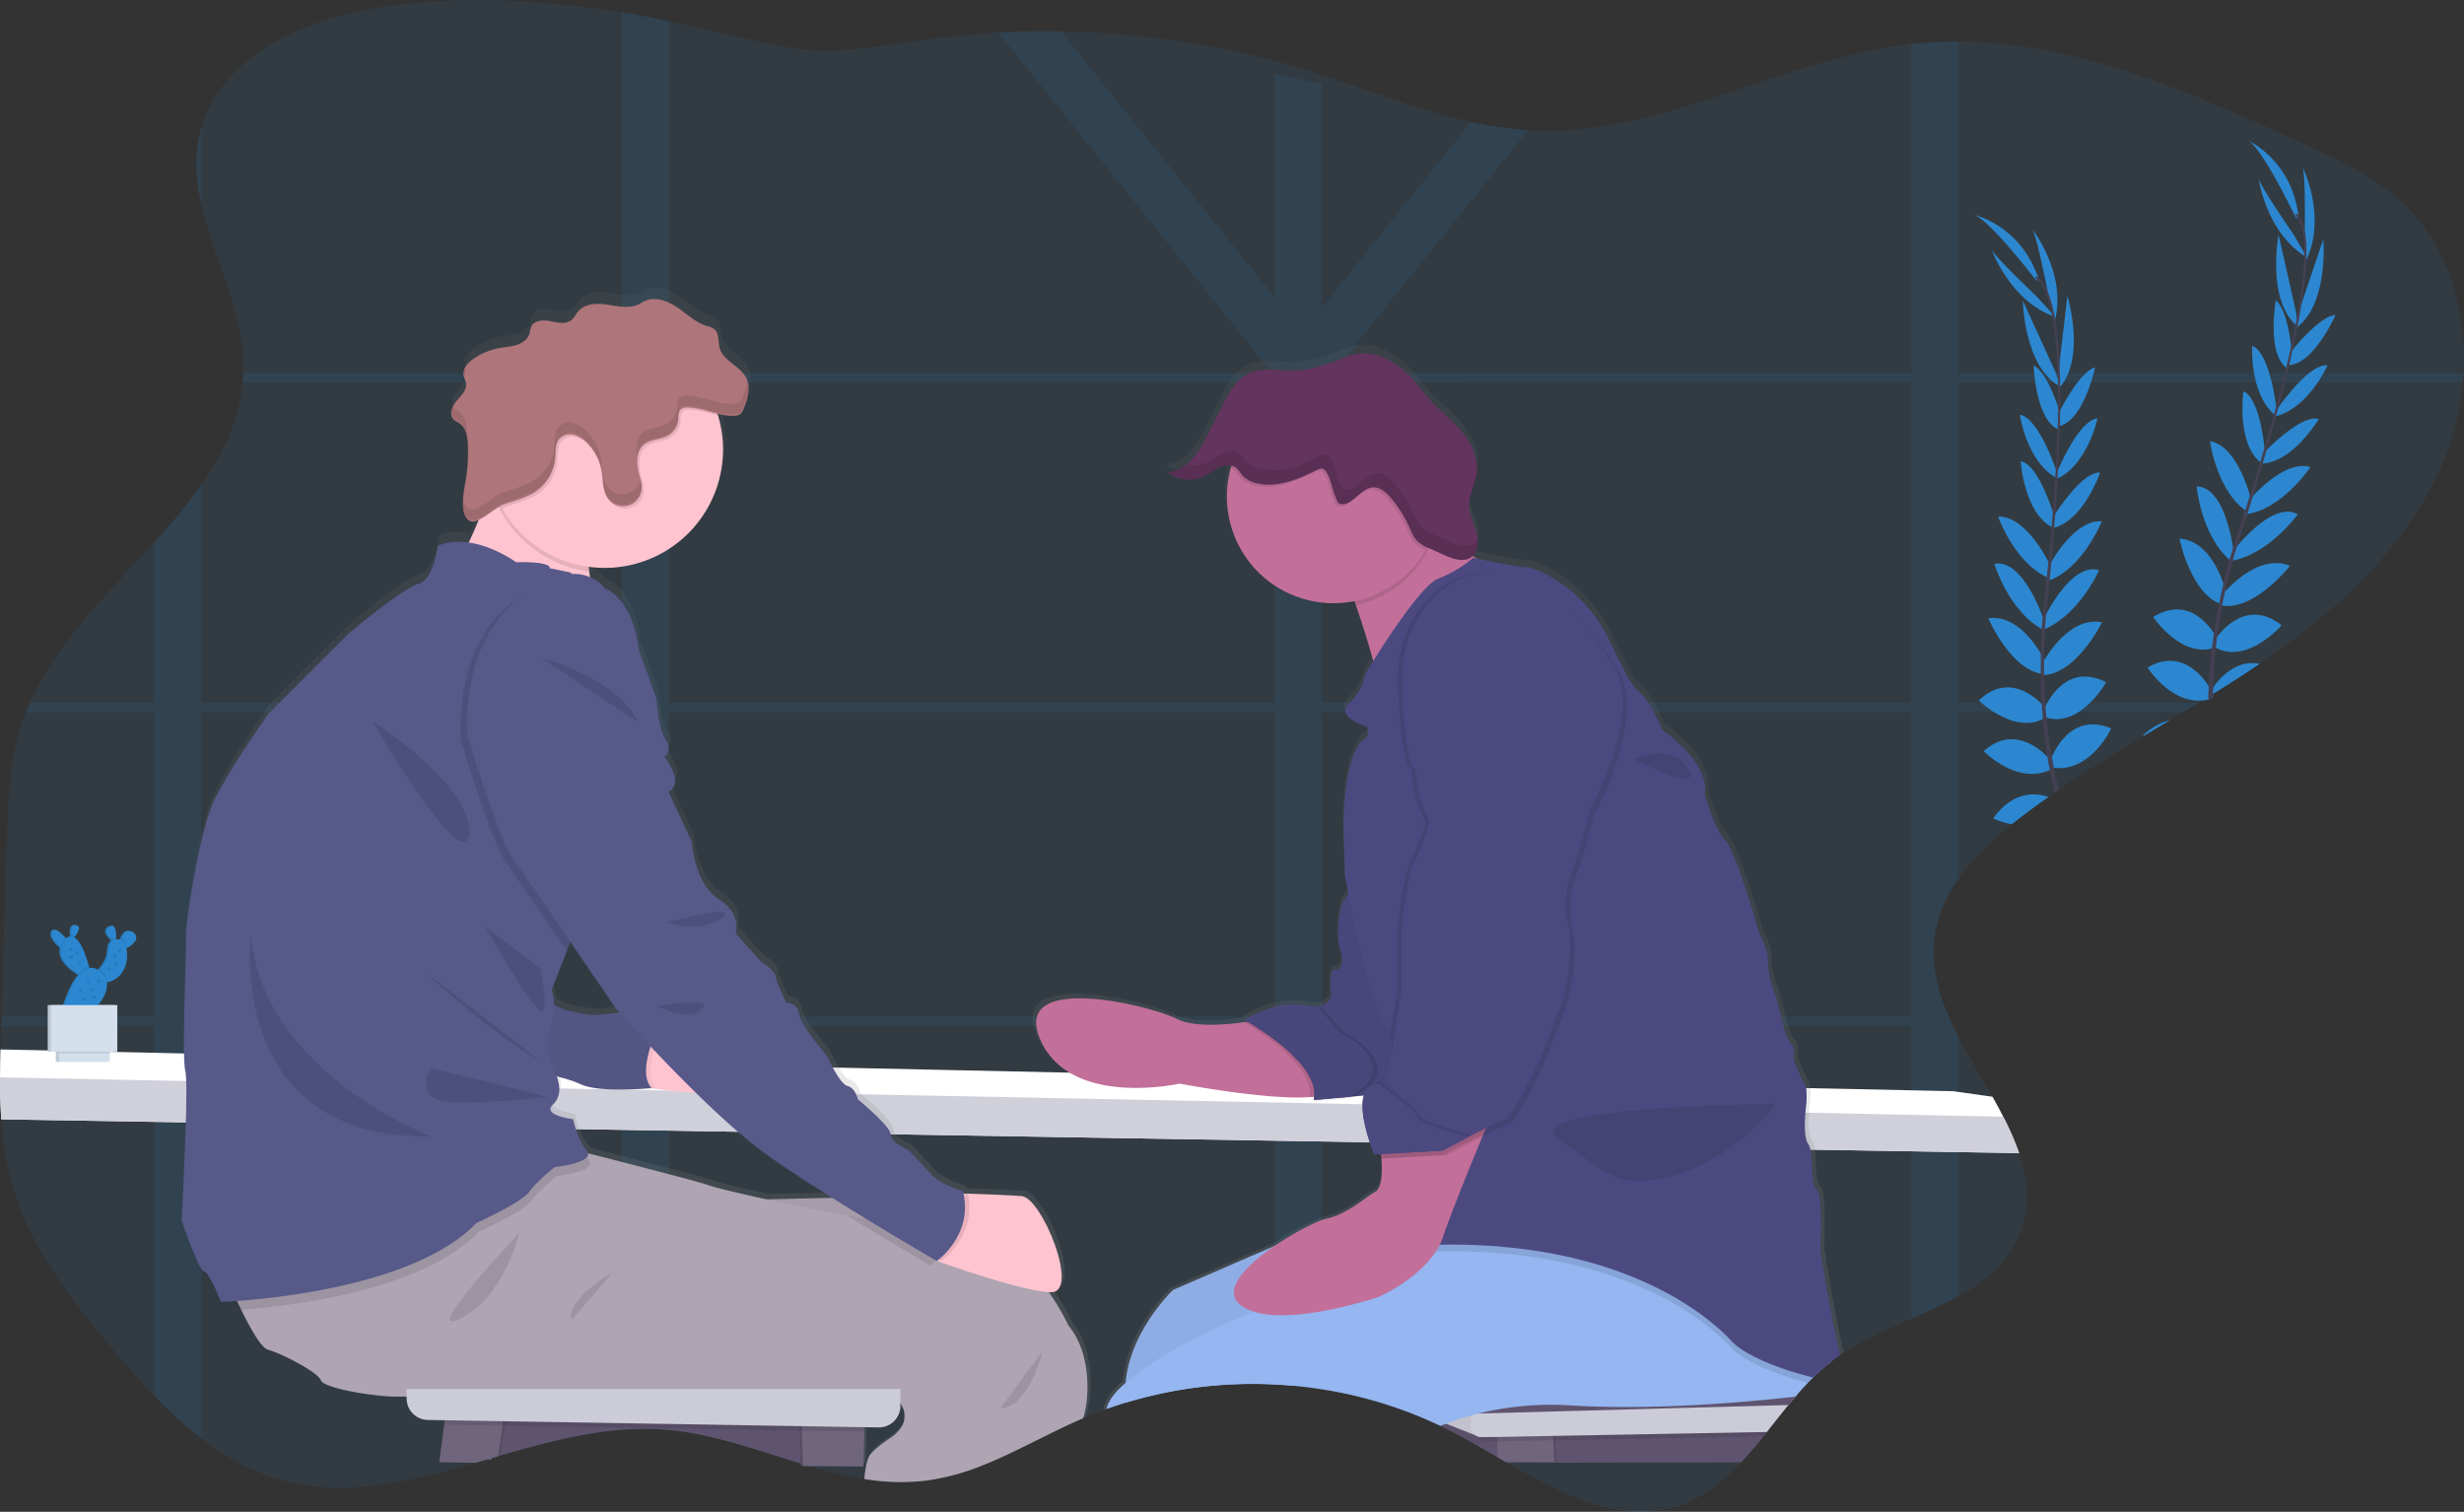 <svg data-name="Layer 1" xmlns="http://www.w3.org/2000/svg" xmlns:xlink="http://www.w3.org/1999/xlink" width="1161.12" height="712.38"><rect width="100%" height="100%" fill="#333333" stroke="none"/><defs><linearGradient id="a" x1="697.19" y1="782.63" x2="697.19" y2="256.05" gradientUnits="userSpaceOnUse"><stop offset="0" stop-color="gray" stop-opacity=".25"/><stop offset=".54" stop-color="gray" stop-opacity=".12"/><stop offset="1" stop-color="gray" stop-opacity=".1"/></linearGradient><linearGradient id="b" x1="319.26" y1="783.27" x2="319.26" y2="229.16" xlink:href="#a"/></defs><path d="M1160.92 175.84c-.08 1.49-.19 3-.33 4.44a127.51 127.51 0 01-9.36 37.64c-16.85 40-50.48 70.43-86.41 94.87l-2.27 1.53c-6.5 4.37-13.11 8.59-19.76 12.72l-.53.33-.4.25-1.21.74c-.95.6-1.91 1.18-2.86 1.77l-1.59 1-7.3 4.44-6.43 3.87q-6.09 3.67-12.19 7.35c-13.56 8.16-27.05 16.44-40.1 25.37l-2 1.4c-1 .65-1.89 1.31-2.82 2q-7.35 5.16-14.46 10.67c-.93.71-1.86 1.44-2.78 2.19-9.41 7.54-18.49 16.12-25.31 25.88-5.79 8.31-9.93 17.47-11.17 27.59-2 16 3.5 31.43 11.17 46.5 4.94 9.69 10.8 19.24 16.17 28.74 1.75 3.11 3.45 6.21 5 9.31a130.32 130.32 0 017.47 16.95c4.28 12.41 5.53 24.85.61 37.53-5.39 13.91-16.3 22.82-29.3 30-7 3.85-14.53 7.19-22.17 10.55-10.92 4.78-22 9.6-31.67 15.89q-.92.58-1.8 1.2-1.89 1.27-3.7 2.65c-2 1.52-3.92 3.14-5.78 4.82q-1.65 1.51-3.24 3.1c-.84.82-1.68 1.67-2.5 2.54-1.58 1.65-3.12 3.35-4.63 5.07l-1.19 1.38q-1.66 2-3.3 3.94c-1.42 1.72-2.81 3.46-4.2 5.21-2 2.5-4 5-5.94 7.5-.58.72-1.15 1.43-1.71 2.15-3.26 4-6.53 8-10 11.7l-.41.44c-8.22 8.8-17.31 16.24-28.77 20.22-27.63 9.6-55-4.72-81.55-20l-.74-.44-.33-.19-2.28-1.32-1.07-.62c-2.71-1.58-5.42-3.16-8.12-4.7l-.65-.38c-3.81-2.17-7.59-4.28-11.35-6.27q-3.4-1.8-6.87-3.44a193.33 193.33 0 00-23.58-9.46 203.18 203.18 0 00-32.26-7.77q-6.68-1.07-13.43-1.67c-2.9-.26-5.82-.47-8.74-.61a206.34 206.34 0 00-70.09 8.52c-3.09.94-6.17 2-9.21 3.06-.57.19-1.13.4-1.68.6-2.82 1-5.61 2.13-8.37 3.3l-1 .41a.55.55 0 01-.15.08c-14.24 6.12-28 13.93-42.19 20.05-1.26.54-2.52 1.07-3.8 1.59a111.47 111.47 0 01-27.58 7.66 103 103 0 01-29.4-.74 206.91 206.91 0 01-25.92-6.08h-.09l-.54-.17c-.79-.23-1.59-.46-2.38-.71l-1.06-.31-1.39-.43c-20-6.12-40.05-13.38-60.67-15.37-1-.09-2-.18-3-.25a128 128 0 00-19.19.14c-19.16 1.48-38.22 6.66-57.18 12.11l-1.18.33c-1 .3-2.06.59-3.09.9l-2.23.64-4.33 1.24-1 .28c-31.26 9-62.2 16.69-92.75 7.78-13.39-3.91-25.41-10.73-36.42-19.2a199.26 199.26 0 01-22.16-20.14c-6.45-6.71-12.6-13.74-18.56-20.75-19.86-23.36-39.48-48.15-48.13-77.56a151.5 151.5 0 01-5.41-31.91c-.46-6.56-.62-13.16-.61-19.77q0-6.59.19-13.15c.07-3.19.18-6.37.27-9.55v-1.53c.06-1.48.1-3 .14-4.44q1.29-41.41 2.56-82.83c.57-18.4 1.18-37.09 6.86-54.6.65-2 1.38-4 2.15-6 .59-1.5 1.22-3 1.86-4.44 12.64-28.41 37-51.76 58.64-75.64a283.74 283.74 0 0022.16-27.08c10.33-14.76 17.8-30.42 19.45-48.11.14-1.47.24-2.94.29-4.44s.06-3 0-4.59c-.53-25.62-14.17-50.19-19.77-74.84-2.52-11-3.43-22.08-.82-33.25.24-1.07.52-2.11.82-3.14 9.75-33.24 47.76-50.68 82.45-56.33 36-5.85 72.67-4.16 108.62 1q3.56.51 7.1 1.1c7.44 1.21 14.82 2.64 22.17 4.18 17.83 3.73 35.49 8.12 53.4 11.75 22.95 4.66 43.72.21 66.61-3q17.55-2.46 35.26-3.42 14.74-.81 29.51-.58a414.74 414.74 0 01116.89 18.56c25.45 7.93 50.51 18.4 76.38 24.11a169.89 169.89 0 0026.88 3.89c.71.06 1.43.1 2.15.13 61.24 2.72 117.52-33.86 178.32-40.72l2.05-.22a188.79 188.79 0 0120.12-1c56.68.25 111.64 24.63 163.7 48.68 15.86 7.32 32 14.85 44.89 26.63 22.16 20.25 31.32 50.75 29.6 81z" fill="#2c87d0" opacity=".1"/><path d="M622.9 478.99V335.55h39.53c-.34-.32-.68-.64-1-.93l-.26-.23-.58-.51c-.25-.22-.49-.43-.75-.63l-.63-.5-.69-.54q-.52-.43-1.11-.84a2.69 2.69 0 00-.27-.2H622.9v-7.85c-.32.16-.62.33-.93.5l-1 .62s0 .05-.06.05a1.2 1.2 0 01-.21.13l-.61.46c-.2.14-.41.29-.61.45-.61.45-1.21 1-1.8 1.47l-.59.53-1.16 1.05c-1.55 1.45-3.07 2.95-4.64 4.34-.4.35-.79.7-1.2 1a30.53 30.53 0 01-2.64 2 12.87 12.87 0 01-1.14.73l-.66.33-.59.3a22.29 22.29 0 01-4.33 1.56v140.15h-59.36c0 .17.09.31.12.46.33 1.34.65 2.65 1 4h58.27v153.74h.91l1 .07 1.89.16 3 .35c.46 0 .93.12 1.38.19l1.62.23h.22l2.65.45c.18 0 .38.07.57.11l1.27.23 1.85.37 4.44-.16.61.14.75.17v-156h91.64v-.33a3.31 3.31 0 000-.33c.12-1.23.23-2.44.35-3.66a.45.45 0 010-.12zm137.1 0h-4V483.46h4.56zm-45 0a.45.45 0 000 .12c-.12 1.22-.23 2.43-.35 3.66a3.31 3.31 0 010 .33v.33h34.45v-.24l2.46-4.18zM94.05 63.19c-2.61 11.17-1.7 22.22.82 33.25V60.02c-.31 1.03-.58 2.07-.82 3.17zM661.4 334.62c-.07-1.12-.15-2.29-.2-3.51h-9.54c0 .2.07.39.09.58.12.67.21 1.32.31 2 .07.47.14.92.19 1.37l.06.51h9.14zM587.88 481.4c-.7-.41-1.09-.62-1.09-.62a76.34 76.34 0 013.15-1.79H376.85a9 9 0 00.39 1c.08.19.18.4.28.61s.23.47.37.72.42.77.66 1.18.38.63.58 1h212.11a58.06 58.06 0 00-3.36-2.1zM315.1 373.02l.11.26v-.32zm-.13-21.51a4.38 4.38 0 01-1.1 1s.43.48 1.05 1.33a2.67 2.67 0 01-.11.34c-.05.14-.11.29-.17.43l-.1.19a3.07 3.07 0 01-.23.39.79.79 0 01-.12.15 3.93 3.93 0 01-.34.44l-.22.21a3.31 3.31 0 01-.45.39l-.13.09h-.06l.06.06.09.11a22.86 22.86 0 012.07 2.9v-8.35c-.08.11-.16.21-.24.32zm271.27 127.48h-30.9c8.19 3 21.29 2 30.05.75l1.71-.25c-.37-.23-.67-.39-.86-.5zm66.65 4.43a2.15 2.15 0 00-.23-.28 1.43 1.43 0 00-.24-.25 5.81 5.81 0 01-.81-1 7.07 7.07 0 01-.38-.61c-.24-.44-.5-.92-.76-1.46 0-.06-.06-.13-.1-.2s-.2-.42-.29-.64H622.9V335.55h29.42l-.06-.51c-.06-.44-.13-.9-.19-1.37-.1-.63-.19-1.28-.31-2 0-.19-.06-.38-.09-.58H622.9V220.74h-.07a1.37 1.37 0 00-.4.05 3.06 3.06 0 00-.47.1l-.35.13-.45.18-.29.12c-.72.32-1.56.76-2.56 1.24-1.43.67-2.89 1.33-4.36 1.94l-.87.36-1.08.42c-.71.29-1.43.55-2.15.79q-.7.25-1.44.48c-.86.27-1.74.52-2.61.73-.43.12-.86.21-1.3.3s-.86.18-1.29.25-.86.15-1.3.2-.78.11-1.18.14v102.94H315.21V205l-.6.36c-3.57 2-8.25 1.63-11.35 4.27-4 3.37-3.29 9.6-1.94 14.6.12.44.25.87.36 1.32 0 .13.08.27.11.42 0 .1 0 .2.08.3a5.32 5.32 0 01.16.69l.12.57.06.37a1.37 1.37 0 010 .19 4.1 4.1 0 01.06.49 5.54 5.54 0 01.07.9v.1a9 9 0 01-6.15 7.88 8.73 8.73 0 01-3.17.36v93.27h-18.24l.41 4.44h17.85v143.46h-32.15c-.12.74-.25 1.5-.43 2.26-.08.33-.16.66-.26 1s-.23.8-.35 1.2h33.19v30h3.4l2.1-.07h.93c1.25-.06 2.39-.13 3.39-.19l1.34-.1.85-.06 1.23-.11h.76l.64.12h.23c.44.07 1.05.17 1.8.27l.95.14.53.07 1.5.2h.2l2.34.29v-30.58h285.5v6.54c.8.61 1.63 1.26 2.44 1.91l1.22 1c1.45 1.21 2.89 2.5 4.27 3.82l1.13 1.11c.47.47.94 1 1.38 1.43l.18.19q.54.59 1.05 1.17l.72.84c.41.51.81 1 1.19 1.51s.75 1 1.09 1.52.69 1 1 1.54.73 1.26 1 1.9h2.12l.19.4c.09.16.15.32.22.47.29.65.53 1.28.74 1.91.08.26.17.51.23.77a6.86 6.86 0 01.2.78c0 .24.11.47.14.7s.07.47.1.69a3.7 3.7 0 01.07.57v.53a11.74 11.74 0 010 1.68c.49-.09 1-.18 1.43-.31v-32.67h30zm-337.68-4.43V335.55h285.52v143.44zm274.72 0h-37.85c.94.38 1.75.75 2.4 1.09 7.86 4 22.31 2.91 31.71 1.57l1.68-.25c-.7-.41-1.09-.62-1.09-.62a76.34 76.34 0 013.15-1.79zm-458.55 0c.93 1.52 1.91 3 2.92 4.44h125.55c.12-.4.25-.8.35-1.2s.18-.65.26-1c.18-.76.31-1.52.43-2.26zm454.86 0h-30.9c8.19 3 21.29 2 30.05.75l1.71-.25c-.37-.23-.67-.39-.86-.5zm-454.86 0c.93 1.52 1.91 3 2.92 4.44h125.55c.12-.4.25-.8.35-1.2s.18-.65.26-1c.18-.76.31-1.52.43-2.26zm521.51 4.43a2.15 2.15 0 00-.23-.28 1.43 1.43 0 00-.24-.25 5.81 5.81 0 01-.81-1 7.07 7.07 0 01-.38-.61c-.24-.44-.5-.92-.76-1.46 0-.06-.06-.13-.1-.2s-.2-.42-.29-.64H622.9V335.55h29.42l-.06-.51c-.06-.44-.13-.9-.19-1.37-.1-.63-.19-1.28-.31-2 0-.19-.06-.38-.09-.58H622.9V220.74h-.07a1.37 1.37 0 00-.4.05 3.06 3.06 0 00-.47.1l-.35.13-.45.18-.29.12c-.72.32-1.56.76-2.56 1.24-1.43.67-2.89 1.33-4.36 1.94l-.87.36-1.08.42c-.71.29-1.43.55-2.15.79q-.7.25-1.44.48c-.86.27-1.74.52-2.61.73-.43.12-.86.21-1.3.3s-.86.18-1.29.25-.86.15-1.3.2-.78.11-1.18.14v102.94H315.21V205l-.6.36c-3.57 2-8.25 1.63-11.35 4.27-4 3.37-3.29 9.6-1.94 14.6.12.44.25.87.36 1.32 0 .13.08.27.11.42s0 .2.08.3a5.32 5.32 0 01.16.69l.12.57.06.37c0 .11 0 .23.05.34a2 2 0 010 .34 5.54 5.54 0 01.07.9v.1a9 9 0 01-6.15 7.88 8.73 8.73 0 01-3.17.36v93.27h-18.23l.41 4.44h17.85v143.46h-32.15c-.12.74-.25 1.5-.43 2.26-.08.33-.16.66-.26 1s-.23.8-.35 1.2h33.19v30h3.4l2.1-.07h.93c1.25-.06 2.39-.13 3.39-.19l1.34-.1.85-.06 1.23-.11h.76l.64.12h.23c.44.07 1.05.17 1.8.27l.95.14.53.07 1.5.2h.2l2.34.29v-30.58h67c-1.06-1.52-2.06-3-2.84-4.44h-64.2V335.55h285.54v143.44h-10.8c-1 .55-2.07 1.14-3.15 1.79 0 0 .39.21 1.09.62.78.45 1.93 1.14 3.36 2h9.49v6.54c.8.61 1.63 1.26 2.44 1.91l1.22 1c1.45 1.21 2.89 2.5 4.27 3.82l1.13 1.11c.47.47.94 1 1.38 1.43l.18.19q.54.59 1.05 1.17l.72.84c.41.51.81 1 1.19 1.51s.75 1 1.09 1.52.69 1 1 1.54.73 1.26 1 1.9h2.12l.19.4c.09.16.15.32.22.47.29.65.53 1.28.74 1.91.08.26.17.51.23.77a6.86 6.86 0 01.2.78c0 .24.11.47.14.7s.07.47.1.69a3.7 3.7 0 01.07.57v.53a11.74 11.74 0 010 1.68c.49-.09 1-.18 1.43-.31v-32.64h30zm-66.65-4.43h-30.9c8.19 3 21.29 2 30.05.75l1.71-.25c-.37-.23-.67-.39-.86-.5zm75.16-144.37c-.07-1.12-.15-2.29-.2-3.51h-9.54c0 .2.07.39.09.58.12.67.21 1.32.31 2 .07.47.14.92.19 1.37l.06.51h9.14zm-530 144.37c.93 1.52 1.91 3 2.92 4.44h125.53c.12-.4.25-.8.35-1.2s.18-.65.26-1c.18-.76.31-1.52.43-2.26zm521.51 4.43a2.15 2.15 0 00-.23-.28 1.43 1.43 0 00-.24-.25 5.81 5.81 0 01-.81-1 7.07 7.07 0 01-.38-.61c-.24-.44-.5-.92-.76-1.46 0-.06-.06-.13-.1-.2s-.2-.42-.29-.64h-27.2V335.55h29.42l-.06-.51c-.06-.44-.13-.9-.19-1.37-.1-.63-.19-1.28-.31-2 0-.19-.06-.38-.09-.58H622.9V220.74h-.07a1.37 1.37 0 00-.4.05 3.06 3.06 0 00-.47.1l-.35.13-.45.18-.29.12c-.72.32-1.56.76-2.56 1.24-1.43.67-2.89 1.33-4.36 1.94l-.87.36-1.08.42c-.71.29-1.43.55-2.15.79q-.7.25-1.44.48c-.86.27-1.74.52-2.61.73-.43.12-.86.21-1.3.3s-.86.18-1.29.25-.86.15-1.3.2-.78.11-1.18.14v102.94H315.21V205l-.6.36c-3.57 2-8.25 1.63-11.35 4.27-4 3.37-3.29 9.6-1.94 14.6.12.44.25.87.36 1.32 0 .13.08.27.11.42 0 .1.05.21.07.31a5.32 5.32 0 01.16.69l.12.57.06.37c0 .11 0 .23.05.34a2 2 0 010 .34 5.54 5.54 0 01.07.9v.1a9 9 0 01-6.15 7.88 8.73 8.73 0 01-3.17.36v93.27h-18.22l.41 4.44h17.85v143.45h-32.15c-.12.74-.25 1.5-.43 2.26-.08.33-.16.66-.26 1s-.23.8-.35 1.2h33.19v30h3.4l2.1-.07h.93c1.25-.06 2.39-.13 3.39-.19l1.34-.1.85-.06 1.23-.11h.76l.64.12h.23c.44.07 1.05.17 1.8.27l.95.14.53.07 1.5.2h.2l2.34.29v-30.58h67c-1.06-1.52-2.06-3-2.84-4.44h-64.2V335.55h285.54v143.44h-10.8c-1 .55-2.07 1.14-3.15 1.79 0 0 .39.21 1.09.62.78.45 1.93 1.14 3.36 2h9.49v6.54c.8.61 1.63 1.26 2.44 1.91l1.22 1c1.45 1.21 2.89 2.5 4.27 3.82l1.13 1.11c.47.47.94 1 1.38 1.43l.18.19q.54.59 1.05 1.17l.72.84c.41.51.81 1 1.19 1.51s.75 1 1.09 1.52.69 1 1 1.54.73 1.26 1 1.9h2.12l.19.4c.09.16.15.32.22.47.29.65.53 1.28.74 1.91.08.26.17.51.23.77a6.86 6.86 0 01.2.78c0 .24.11.47.14.7s.07.47.1.69a3.7 3.7 0 01.07.57v.53a11.74 11.74 0 010 1.68c.49-.09 1-.18 1.43-.31v-32.64h30zm8.51-148.8c-.07-1.12-.15-2.29-.2-3.51h-9.56c0 .2.07.39.09.58.12.67.21 1.32.31 2 .07.47.14.92.19 1.37l.06.51h9.14zm-530 144.37c.93 1.52 1.91 3 2.92 4.44h125.51c.12-.4.25-.8.35-1.2s.18-.65.26-1c.18-.76.31-1.52.43-2.26zm521.51 4.43a2.15 2.15 0 00-.23-.28 1.43 1.43 0 00-.24-.25 5.81 5.81 0 01-.81-1 7.07 7.07 0 01-.38-.61c-.24-.44-.5-.92-.76-1.46 0-.06-.06-.13-.1-.2s-.2-.42-.29-.64H622.9V335.55h29.42l-.06-.51c-.06-.44-.13-.9-.19-1.37-.1-.63-.19-1.28-.31-2 0-.19-.06-.38-.09-.58H622.9V220.74h-.07a1.37 1.37 0 00-.4.05 3.06 3.06 0 00-.47.1l-.35.13-.45.18-.29.12c-.72.32-1.56.76-2.56 1.24-1.43.67-2.89 1.33-4.36 1.94l-.87.36-1.08.42c-.71.29-1.43.55-2.15.79q-.7.25-1.44.48c-.86.27-1.74.52-2.61.73-.43.12-.86.21-1.3.3s-.86.18-1.29.25-.86.15-1.3.2-.78.11-1.18.14v102.94H315.21V205l-.6.36c-3.57 2-8.25 1.63-11.35 4.27-4 3.37-3.29 9.6-1.94 14.6.12.44.25.87.36 1.32 0 .13.08.27.11.42 0 .1.05.21.07.31a5.32 5.32 0 01.16.69l.12.57.06.37c0 .11 0 .23.05.34a2 2 0 010 .34 5.54 5.54 0 01.07.9v.1a9 9 0 01-6.15 7.88 8.73 8.73 0 01-3.17.36v93.27h-18.22l.41 4.44h17.85v143.45h-32.15c-.12.74-.25 1.5-.43 2.26-.08.33-.16.66-.26 1s-.23.8-.35 1.2h33.19v30h3.4l2.1-.07h.93c1.25-.06 2.39-.13 3.39-.19l1.34-.1.85-.06 1.23-.11h.76l.64.12h.23c.44.07 1.05.17 1.8.27l.95.14.53.07 1.5.2h.2l2.34.29v-30.58h67c-1.06-1.52-2.06-3-2.84-4.44h-64.2V335.55h285.54v143.44h-10.8c-1 .55-2.07 1.14-3.15 1.79 0 0 .39.21 1.09.62.78.45 1.93 1.14 3.36 2h9.49v6.54c.8.61 1.63 1.26 2.44 1.91l1.22 1c1.45 1.21 2.89 2.5 4.27 3.82l1.13 1.11c.47.47.94 1 1.38 1.43l.18.19q.54.59 1.05 1.17l.72.84c.41.51.81 1 1.19 1.51s.75 1 1.09 1.52.69 1 1 1.54.73 1.26 1 1.9h2.12l.19.4c.09.16.15.32.22.47.29.65.53 1.28.74 1.91.08.26.17.51.23.77a6.86 6.86 0 01.2.78c0 .24.11.47.14.7s.07.47.1.69a3.7 3.7 0 01.07.57v.53a11.74 11.74 0 010 1.68c.49-.09 1-.18 1.43-.31v-32.64h30zm8.51-148.8c-.07-1.12-.15-2.29-.2-3.51h-9.58c0 .2.07.39.09.58.12.67.21 1.32.31 2 .07.47.14.92.19 1.37l.06.51h9.14zm-530 144.37c.93 1.52 1.91 3 2.92 4.44h125.49c.12-.4.25-.8.35-1.2s.18-.65.26-1c.18-.76.31-1.52.43-2.26zm521.51 4.43a2.15 2.15 0 00-.23-.28 1.43 1.43 0 00-.24-.25 5.81 5.81 0 01-.81-1 7.07 7.07 0 01-.38-.61c-.24-.44-.5-.92-.76-1.46 0-.06-.06-.13-.1-.2s-.2-.42-.29-.64H622.9V335.55h29.42l-.06-.51c-.06-.44-.13-.9-.19-1.37-.1-.63-.19-1.28-.31-2 0-.19-.06-.38-.09-.58H622.9V220.74h-.07a1.37 1.37 0 00-.4.05 3.06 3.06 0 00-.47.1l-.35.13-.45.18-.29.12c-.72.32-1.56.76-2.56 1.24-1.43.67-2.89 1.33-4.36 1.94l-.87.36-1.08.42c-.71.29-1.43.55-2.15.79q-.7.25-1.44.48c-.86.27-1.74.52-2.61.73-.43.12-.86.21-1.3.3s-.86.18-1.29.25-.86.15-1.3.2-.78.11-1.18.14v102.94H315.21V205l-.6.36c-3.57 2-8.25 1.63-11.35 4.27-4 3.37-3.29 9.6-1.94 14.6.12.44.25.87.36 1.32 0 .13.08.27.11.42 0 .1.05.21.07.31a5.32 5.32 0 01.16.69l.12.57.06.37c0 .11 0 .23.05.34a2 2 0 010 .34 5.54 5.54 0 01.07.9v.1a9 9 0 01-6.15 7.88 8.73 8.73 0 01-3.17.36v93.27h-18.22l.41 4.44h17.85v143.45h-32.15c-.12.74-.25 1.5-.43 2.26-.08.33-.16.66-.26 1s-.23.8-.35 1.2h33.19v30h3.4l2.1-.07h.93c1.25-.06 2.39-.13 3.39-.19l1.34-.1.85-.06 1.23-.11h.76l.64.12h.23c.44.07 1.05.17 1.8.27l.95.14.53.07 1.5.2h.2l2.34.29v-30.58h67c-1.06-1.52-2.06-3-2.84-4.44h-64.2V335.55h285.54v143.44h-10.8c-1 .55-2.07 1.14-3.15 1.79 0 0 .39.21 1.09.62.78.45 1.93 1.14 3.36 2h9.49v6.54c.8.61 1.63 1.26 2.44 1.91l1.22 1c1.45 1.21 2.89 2.5 4.27 3.82l1.13 1.11c.47.47.94 1 1.38 1.43l.18.19q.54.59 1.05 1.17l.72.84c.41.51.81 1 1.19 1.51s.75 1 1.09 1.52.69 1 1 1.54.73 1.26 1 1.9h2.12l.19.4c.09.16.15.32.22.47.29.65.53 1.28.74 1.91.08.26.17.51.23.77a6.86 6.86 0 01.2.78c0 .24.11.47.14.7s.07.47.1.69a3.7 3.7 0 01.07.57v.53a11.74 11.74 0 010 1.68c.49-.09 1-.18 1.43-.31v-32.64h30zm8.51-148.8c-.07-1.12-.15-2.29-.2-3.51h-9.6c0 .2.07.39.09.58.12.67.21 1.32.31 2 .07.47.14.92.19 1.37l.06.51h9.14zm-530 144.37c.93 1.52 1.91 3 2.92 4.44h125.47c.12-.4.25-.8.35-1.2s.18-.65.26-1c.18-.76.31-1.52.43-2.26zm521.51 4.43a2.15 2.15 0 00-.23-.28 1.43 1.43 0 00-.24-.25 5.81 5.81 0 01-.81-1 7.07 7.07 0 01-.38-.61c-.24-.44-.5-.92-.76-1.46 0-.06-.06-.13-.1-.2s-.2-.42-.29-.64H622.9V335.55h29.42l-.06-.51c-.06-.44-.13-.9-.19-1.37-.1-.63-.19-1.28-.31-2 0-.19-.06-.38-.09-.58H622.9V220.74h-.07a1.37 1.37 0 00-.4.05 3.06 3.06 0 00-.47.1l-.35.13-.45.18-.29.12c-.72.32-1.56.76-2.56 1.24-1.43.67-2.89 1.33-4.36 1.94l-.87.36-1.08.42c-.71.29-1.43.55-2.15.79q-.7.25-1.44.48c-.86.27-1.74.52-2.61.73-.43.12-.86.21-1.3.3s-.86.18-1.29.25-.86.15-1.3.2-.78.11-1.18.14v102.94H315.21V205l-.6.36c-3.57 2-8.25 1.63-11.35 4.27-4 3.37-3.29 9.6-1.94 14.6.12.44.25.87.36 1.32 0 .13.08.27.11.42 0 .1.05.21.07.31a5.32 5.32 0 01.16.69l.12.57.06.37c0 .11 0 .23.05.34a2 2 0 010 .34 5.54 5.54 0 01.07.9v.1a9 9 0 01-6.15 7.88 8.73 8.73 0 01-3.17.36v93.27h-18.22l.41 4.44h17.85v143.45h-32.15c-.12.74-.25 1.5-.43 2.26-.08.33-.16.66-.26 1s-.23.8-.35 1.2h33.19v30h3.4l2.1-.07h.93c1.25-.06 2.39-.13 3.39-.19l1.34-.1.85-.06 1.23-.11h.76l.64.12h.23c.44.07 1.05.17 1.8.27l.95.14.53.07 1.5.2h.2l2.34.29v-30.58h67c-1.06-1.52-2.06-3-2.84-4.44h-64.2V335.55h285.54v143.44h-10.8c-1 .55-2.07 1.14-3.15 1.79 0 0 .39.21 1.09.62.78.45 1.93 1.14 3.36 2h9.49v6.54c.8.61 1.63 1.26 2.44 1.91l1.22 1c1.45 1.21 2.89 2.5 4.27 3.82l1.13 1.11c.47.47.94 1 1.38 1.43l.18.19q.54.59 1.05 1.17l.72.84c.41.51.81 1 1.19 1.51s.75 1 1.09 1.52.69 1 1 1.54.73 1.26 1 1.9h2.12l.19.4c.09.16.15.32.22.47.29.65.53 1.28.74 1.91.08.26.17.51.23.77a6.86 6.86 0 01.2.78c0 .24.11.47.14.7s.07.47.1.69a3.7 3.7 0 01.07.57v.53a11.74 11.74 0 010 1.68c.49-.09 1-.18 1.43-.31v-32.64h30zm8.51-148.8c-.07-1.12-.15-2.29-.2-3.51h-9.62c0 .2.07.39.09.58.12.67.21 1.32.31 2 .07.47.14.92.19 1.37l.06.51h9.14zm-530 144.37c.93 1.52 1.91 3 2.92 4.44h125.45c.12-.4.25-.8.35-1.2s.18-.65.26-1c.18-.76.31-1.52.43-2.26zm521.51 4.43a2.15 2.15 0 00-.23-.28 1.43 1.43 0 00-.24-.25 5.81 5.81 0 01-.81-1 7.07 7.07 0 01-.38-.61c-.24-.44-.5-.92-.76-1.46 0-.06-.06-.13-.1-.2s-.2-.42-.29-.64H622.9V335.55h29.42l-.06-.51c-.06-.44-.13-.9-.19-1.37-.1-.63-.19-1.28-.31-2 0-.19-.06-.38-.09-.58H622.9V220.74h-.07a1.37 1.37 0 00-.4.05 3.06 3.06 0 00-.47.1l-.35.13-.45.18-.29.12c-.72.32-1.56.76-2.56 1.24-1.43.67-2.89 1.33-4.36 1.94l-.87.36-1.08.42c-.71.29-1.43.55-2.15.79q-.7.25-1.44.48c-.86.27-1.74.52-2.61.73-.43.12-.86.21-1.3.3s-.86.18-1.29.25-.86.15-1.3.2-.78.11-1.18.14v102.94H315.21V205l-.6.36c-3.57 2-8.25 1.63-11.35 4.27-4 3.37-3.29 9.6-1.94 14.6.12.44.25.87.36 1.32 0 .13.08.27.11.42 0 .1.05.21.07.31a5.32 5.32 0 01.16.69l.12.57.06.37c0 .11 0 .23.05.34a2 2 0 010 .34 5.54 5.54 0 01.07.9v.1a9 9 0 01-6.15 7.88 8.73 8.73 0 01-3.17.36v93.27h-18.22l.41 4.44h17.85v143.45h-32.15c-.12.74-.25 1.5-.43 2.26-.08.33-.16.66-.26 1s-.23.8-.35 1.2h33.19v30h3.4l2.1-.07h.93c1.25-.06 2.39-.13 3.39-.19l1.34-.1.85-.06 1.23-.11h.76l.64.12h.23c.44.07 1.05.17 1.8.27l.95.14.53.07 1.5.2h.2l2.34.29v-30.58h67c-1.06-1.52-2.06-3-2.84-4.44h-64.2V335.55h285.54v143.44h-10.8c-1 .55-2.07 1.14-3.15 1.79 0 0 .39.21 1.09.62.78.45 1.93 1.14 3.36 2h9.49v6.54c.8.61 1.63 1.26 2.44 1.91l1.22 1c1.45 1.21 2.89 2.5 4.27 3.82l1.13 1.11c.47.47.94 1 1.38 1.43l.18.19q.54.59 1.05 1.17l.72.84c.41.51.81 1 1.19 1.51s.75 1 1.09 1.52.69 1 1 1.54.73 1.26 1 1.9h2.12l.19.4c.09.16.15.32.22.47.29.65.53 1.28.74 1.91.08.26.17.51.23.77a6.86 6.86 0 01.2.78c0 .24.11.47.14.7s.07.47.1.69a3.7 3.7 0 01.07.57v.53a11.74 11.74 0 010 1.68c.49-.09 1-.18 1.43-.31v-32.64h30zm8.51-148.8c-.07-1.12-.15-2.29-.2-3.51h-9.64c0 .2.07.39.09.58.12.67.21 1.32.31 2 .07.47.14.92.19 1.37l.06.51h9.14zm-530 144.37c.93 1.52 1.91 3 2.92 4.44h125.43c.12-.4.25-.8.35-1.2s.18-.65.26-1c.18-.76.31-1.52.43-2.26zm521.51 4.43a2.15 2.15 0 00-.23-.28 1.43 1.43 0 00-.24-.25 5.81 5.81 0 01-.81-1 7.07 7.07 0 01-.38-.61c-.24-.44-.5-.92-.76-1.46 0-.06-.06-.13-.1-.2s-.2-.42-.29-.64h-27.3V335.55h29.42l-.06-.51c-.06-.44-.13-.9-.19-1.37-.1-.63-.19-1.28-.31-2 0-.19-.06-.38-.09-.58H622.9V220.74h-.07a1.37 1.37 0 00-.4.05 3.06 3.06 0 00-.47.1l-.35.13-.45.18-.29.12c-.72.32-1.56.76-2.56 1.24-1.43.67-2.89 1.33-4.36 1.94l-.87.36-1.08.42c-.71.29-1.43.55-2.15.79q-.7.25-1.44.48c-.86.27-1.74.52-2.61.73-.43.12-.86.21-1.3.3s-.86.18-1.29.25-.86.15-1.3.2-.78.11-1.18.14v102.94H315.21V205l-.6.36c-3.57 2-8.25 1.63-11.35 4.27-4 3.37-3.29 9.6-1.94 14.6.12.44.25.87.36 1.32 0 .13.08.27.11.42 0 .1.05.21.07.31a5.32 5.32 0 01.16.69l.12.57.06.37c0 .11 0 .23.05.34a2 2 0 010 .34 5.54 5.54 0 01.07.9v.1a9 9 0 01-6.15 7.88 8.73 8.73 0 01-3.17.36v93.27h-18.22l.41 4.44h17.85v143.45h-32.15c-.12.74-.25 1.5-.43 2.26-.08.33-.16.66-.26 1s-.23.8-.35 1.2h33.19v30h3.4l2.1-.07h.93c1.25-.06 2.39-.13 3.39-.19l1.34-.1.85-.06 1.23-.11h.76l.64.12h.23c.44.07 1.05.17 1.8.27l.95.14.53.07 1.5.2h.2l2.34.29v-30.58h67c-1.06-1.52-2.06-3-2.84-4.44h-64.2V335.55h285.54v143.44h-10.8c-1 .55-2.07 1.14-3.15 1.79 0 0 .39.21 1.09.62.78.45 1.93 1.14 3.36 2h9.49v6.54c.8.61 1.63 1.26 2.44 1.91l1.22 1c1.45 1.21 2.89 2.5 4.27 3.82l1.13 1.11c.47.47.94 1 1.38 1.43l.18.19q.54.59 1.05 1.17l.72.84c.41.51.81 1 1.19 1.51s.75 1 1.09 1.52.69 1 1 1.54.73 1.26 1 1.9h2.12l.19.4c.09.16.15.32.22.47.29.65.53 1.28.74 1.91.08.26.17.51.23.77a6.86 6.86 0 01.2.78c0 .24.11.47.14.7s.07.47.1.69a3.7 3.7 0 01.07.57v.53a11.74 11.74 0 010 1.68c.49-.09 1-.18 1.43-.31v-32.64h30zm8.51-148.8c-.07-1.12-.15-2.29-.2-3.51h-9.66c0 .2.07.39.09.58.12.67.21 1.32.31 2 .07.47.14.92.19 1.37l.06.51h9.14zm-530 144.37c.93 1.52 1.91 3 2.92 4.44h125.41c.12-.4.25-.8.35-1.2s.18-.65.26-1c.18-.76.31-1.52.43-2.26zm521.51 4.43a2.15 2.15 0 00-.23-.28 1.43 1.43 0 00-.24-.25 5.81 5.81 0 01-.81-1 7.07 7.07 0 01-.38-.61c-.24-.44-.5-.92-.76-1.46 0-.06-.06-.13-.1-.2s-.2-.42-.29-.64H622.9V335.55h29.42l-.06-.51c-.06-.44-.13-.9-.19-1.37-.1-.63-.19-1.28-.31-2 0-.19-.06-.38-.09-.58H622.9V220.74h-.07a1.37 1.37 0 00-.4.05 3.06 3.06 0 00-.47.1l-.35.13-.45.18-.29.12c-.72.32-1.56.76-2.56 1.24-1.43.67-2.89 1.33-4.36 1.94-.28.13-.58.25-.87.36s-.72.3-1.08.42c-.71.29-1.43.55-2.15.79q-.7.25-1.44.48c-.86.27-1.74.52-2.61.73-.43.12-.86.21-1.3.3s-.86.18-1.29.25-.86.15-1.3.2-.78.11-1.18.14v102.94H315.21V205l-.6.36c-3.57 2-8.25 1.63-11.35 4.27-4 3.37-3.29 9.6-1.94 14.6.12.44.25.87.36 1.32a2.88 2.88 0 01.11.42c0 .1.05.21.07.31a5.32 5.32 0 01.16.69l.12.57.06.37c0 .11 0 .23.05.34a2 2 0 010 .34 5.54 5.54 0 01.07.9v.1a9 9 0 01-6.15 7.88 8.73 8.73 0 01-3.17.36v93.27h-18.22l.41 4.44h17.85v143.45h-32.15c-.12.74-.25 1.5-.43 2.26-.08.33-.16.66-.26 1s-.23.8-.35 1.2h33.19v30h3.4l2.1-.07h.93c1.25-.06 2.39-.13 3.39-.19l1.34-.1.85-.06 1.23-.11h.76l.64.12h.23c.44.07 1.05.17 1.8.27l.95.14.53.07 1.5.2h.2l2.34.29v-30.58h67c-1.06-1.52-2.06-3-2.84-4.44h-64.2V335.55h285.54v143.44h-10.8c-1 .55-2.07 1.14-3.15 1.79 0 0 .39.21 1.09.62.78.45 1.93 1.14 3.36 2h9.49v6.54c.8.61 1.63 1.26 2.44 1.91l1.22 1c1.45 1.21 2.89 2.5 4.27 3.82.38.36.76.73 1.13 1.11s.94 1 1.38 1.43l.18.19q.54.59 1.05 1.17l.72.84c.41.51.81 1 1.19 1.51s.75 1 1.09 1.52.69 1 1 1.54.73 1.26 1 1.9h2.12l.19.4c.09.16.15.32.22.47.29.65.53 1.28.74 1.91.08.26.17.51.23.77a6.86 6.86 0 01.2.78c0 .24.11.47.14.7a5.74 5.74 0 01.1.69 3.7 3.7 0 01.07.57v.53a11.74 11.74 0 010 1.68c.49-.09 1-.18 1.43-.31v-32.64h30zm8.51-148.8c-.07-1.12-.15-2.29-.2-3.51h-9.68c0 .2.07.39.09.58.12.67.21 1.32.31 2 .07.47.14.92.19 1.37l.06.51h9.14zm261.23-158.78V19.58a188.79 188.79 0 00-20.12 1l-2.05.22v155.04H629.45l-.68-.84 1-1.27 4.43-5.52 4.44-5.52L720.1 61.3a169.89 169.89 0 01-26.88-3.89L622.86 145V39.46q-11.1-2.16-22.17-4.81v105.47l-100.7-125.4q-14.74-.24-29.51.58l124.39 154.81 3.22 4 .7.87-.7.84H315.21V9.97c-7.35-1.54-14.73-3-22.17-4.18v170H114.61c-.05 1.5-.15 3-.29 4.44h178.72v150.88H94.87V228.39a283.74 283.74 0 01-22.16 27.08v75.64H14.07c-.64 1.47-1.27 2.94-1.86 4.44h60.5v143.44H.64c0 1.49-.08 3-.14 4.44h72.21v174.22a199.26 199.26 0 0022.16 20.14V483.43h198.17v190.28a128 128 0 0119.19-.14c1 .07 2 .16 3 .25V483.43h285.5v169c2.92.14 5.84.35 8.74.61q6.75.6 13.43 1.67V483.43h277.66v138c7.64-3.36 15.2-6.7 22.17-10.55V488.34c-7.67-15.07-13.15-30.46-11.17-46.5 1.24-10.12 5.38-19.28 11.17-27.59v-78.7h106.13l7.3-4.44H922.77V180.28h237.79c.14-1.48.25-2.95.33-4.44zm-22.21 4.44v150.83H622.9V184.32l.21-.22 3.69-3.82zm-585.39 0h285.56v150.83H315.21zM94.87 478.99V335.55h198.17v143.44zm220.34 0V335.55h285.52v143.44zm307.69 0V335.55h277.66v143.44zm38.5-144.37c-.07-1.12-.15-2.29-.2-3.51h-9.54c0 .2.07.39.09.58.12.67.21 1.32.31 2 .07.47.14.92.19 1.37l.06.51h9.14zm-8.51 148.8a2.15 2.15 0 00-.23-.28 1.43 1.43 0 00-.24-.25 5.81 5.81 0 01-.81-1 7.07 7.07 0 01-.38-.61c-.24-.44-.5-.92-.76-1.46 0-.06-.06-.13-.1-.2s-.2-.42-.29-.64H622.9V335.55h29.42l-.06-.51c-.06-.44-.13-.9-.19-1.37-.1-.63-.19-1.28-.31-2 0-.19-.06-.38-.09-.58H622.9V220.74h-.07a1.37 1.37 0 00-.4.05 3.06 3.06 0 00-.47.1l-.35.13-.45.18-.29.12c-.72.32-1.56.76-2.56 1.24-1.43.67-2.89 1.33-4.36 1.94l-.87.36-1.08.42c-.71.29-1.43.55-2.15.79q-.7.25-1.44.48c-.86.27-1.74.52-2.61.73-.43.12-.86.21-1.3.3s-.86.18-1.29.25-.86.15-1.3.2-.78.11-1.18.14v102.94H315.21V205l-.6.36c-3.57 2-8.25 1.63-11.35 4.27-4 3.37-3.29 9.6-1.94 14.6.12.44.25.87.36 1.32 0 .13.08.27.11.42 0 .1.05.21.07.31a5.32 5.32 0 01.16.69l.12.57.06.37c0 .11 0 .23.05.34a2 2 0 010 .34 5.54 5.54 0 01.07.9v.1a9 9 0 01-6.15 7.88 8.73 8.73 0 01-3.17.36v93.27h-18.22l.41 4.44h17.85v143.45h-32.15c-.12.74-.25 1.5-.43 2.26-.08.33-.16.66-.26 1s-.23.8-.35 1.2h33.19v30h3.4l2.1-.07h.93c1.25-.06 2.39-.13 3.39-.19l1.34-.1.85-.06 1.23-.11h.76l.64.12h.23c.44.07 1.05.17 1.8.27l.95.14.53.07 1.5.2h.2l2.34.29v-30.58h67c-1.06-1.52-2.06-3-2.84-4.44h-64.2V335.55h285.54v143.44h-10.8c-1 .55-2.07 1.14-3.15 1.79 0 0 .39.21 1.09.62.78.45 1.93 1.14 3.36 2h9.49v6.54c.8.61 1.63 1.26 2.44 1.91l1.22 1c1.45 1.21 2.89 2.5 4.27 3.82l1.13 1.11c.47.47.94 1 1.38 1.43l.18.19q.54.59 1.05 1.17l.72.84c.41.51.81 1 1.19 1.51s.75 1 1.09 1.52.69 1 1 1.54.73 1.26 1 1.9h2.12l.19.4c.09.16.15.32.22.47.29.65.53 1.28.74 1.91.08.26.17.51.23.77a6.86 6.86 0 01.2.78c0 .24.11.47.14.7s.07.47.1.69a3.7 3.7 0 01.07.57v.53a11.74 11.74 0 010 1.68c.49-.09 1-.18 1.43-.31v-32.64h30zm-521.51-4.43c.93 1.52 1.91 3 2.92 4.44h125.55c.12-.4.25-.8.35-1.2s.18-.65.26-1c.18-.76.31-1.52.43-2.26zm530-144.37c-.07-1.12-.15-2.29-.2-3.51h-9.52c0 .2.07.39.09.58.12.67.21 1.32.31 2 .07.47.14.92.19 1.37l.06.51h9.14zm-8.51 148.8a2.15 2.15 0 00-.23-.28 1.43 1.43 0 00-.24-.25 5.81 5.81 0 01-.81-1 7.07 7.07 0 01-.38-.61c-.24-.44-.5-.92-.76-1.46 0-.06-.06-.13-.1-.2s-.2-.42-.29-.64H622.9V335.55h29.42l-.06-.51c-.06-.44-.13-.9-.19-1.37-.1-.63-.19-1.28-.31-2 0-.19-.06-.38-.09-.58H622.9V220.74h-.07a1.37 1.37 0 00-.4.05 3.06 3.06 0 00-.47.1l-.35.13-.45.18-.29.12c-.72.32-1.56.76-2.56 1.24-1.43.67-2.89 1.33-4.36 1.94l-.87.36-1.08.42c-.71.29-1.43.55-2.15.79q-.7.25-1.44.48c-.86.27-1.74.52-2.61.73-.43.12-.86.21-1.3.3s-.86.18-1.29.25-.86.15-1.3.2-.78.11-1.18.14v102.94H315.21V205l-.6.36c-3.57 2-8.25 1.63-11.35 4.27-4 3.37-3.29 9.6-1.94 14.6.12.44.25.87.36 1.32 0 .13.08.27.11.42 0 .1.05.21.07.31a5.32 5.32 0 01.16.69l.12.57.06.37c0 .11 0 .23.05.34a2 2 0 010 .34 5.54 5.54 0 01.07.9v.1a9 9 0 01-6.15 7.88 8.73 8.73 0 01-3.17.36v93.27h-18.22l.41 4.44h17.85v143.45h-32.15c-.12.74-.25 1.5-.43 2.26-.08.33-.16.66-.26 1s-.23.8-.35 1.2h33.19v30h3.4l2.1-.07h.93c1.25-.06 2.39-.13 3.39-.19l1.34-.1.85-.06 1.23-.11h.76l.64.12h.23c.44.07 1.05.17 1.8.27l.95.14.53.07 1.5.2h.2l2.34.29v-30.58h67c-1.06-1.52-2.06-3-2.84-4.44h-64.2V335.55h285.54v143.44h-10.8c-1 .55-2.07 1.14-3.15 1.79 0 0 .39.21 1.09.62.78.45 1.93 1.14 3.36 2h9.49v6.54c.8.61 1.63 1.26 2.44 1.91l1.22 1c1.45 1.21 2.89 2.5 4.27 3.82l1.13 1.11c.47.47.94 1 1.38 1.43l.18.19q.54.59 1.05 1.17l.72.84c.41.51.81 1 1.19 1.51s.75 1 1.09 1.52.69 1 1 1.54.73 1.26 1 1.9h2.12l.19.4c.09.16.15.32.22.47.29.65.53 1.28.74 1.91.08.26.17.51.23.77a6.86 6.86 0 01.2.78c0 .24.11.47.14.7s.07.47.1.69a3.7 3.7 0 01.07.57v.53a11.74 11.74 0 010 1.68c.49-.09 1-.18 1.43-.31v-32.64h30zm-521.49-4.43c.93 1.52 1.91 3 2.92 4.44h125.55c.12-.4.25-.8.35-1.2s.18-.65.26-1c.18-.76.31-1.52.43-2.26zm530-144.37c-.07-1.12-.15-2.29-.2-3.51h-9.52c0 .2.07.39.09.58.12.67.21 1.32.31 2 .07.47.14.92.19 1.37l.06.51h9.14zm-8.51 148.8a2.15 2.15 0 00-.23-.28 1.43 1.43 0 00-.24-.25 5.81 5.81 0 01-.81-1 7.07 7.07 0 01-.38-.61c-.24-.44-.5-.92-.76-1.46 0-.06-.06-.13-.1-.2s-.2-.42-.29-.64H622.9V335.55h29.42l-.06-.51c-.06-.44-.13-.9-.19-1.37-.1-.63-.19-1.28-.31-2 0-.19-.06-.38-.09-.58H622.9V220.74h-.07a1.37 1.37 0 00-.4.05 3.06 3.06 0 00-.47.1l-.35.13-.45.18-.29.12c-.72.32-1.56.76-2.56 1.24-1.43.67-2.89 1.33-4.36 1.94l-.87.36-1.08.42c-.71.29-1.43.55-2.15.79q-.7.25-1.44.48c-.86.27-1.74.52-2.61.73-.43.12-.86.21-1.3.3s-.86.18-1.29.25-.86.15-1.3.2-.78.11-1.18.14v102.94H315.21V205l-.6.36c-3.57 2-8.25 1.63-11.35 4.27-4 3.37-3.29 9.6-1.94 14.6.12.44.25.87.36 1.32 0 .13.08.27.11.42 0 .1.05.21.07.31a5.32 5.32 0 01.16.69l.12.57.06.37c0 .11 0 .23.05.34a2 2 0 010 .34 5.54 5.54 0 01.07.9v.1a9 9 0 01-6.15 7.88 8.73 8.73 0 01-3.17.36v93.27h-18.22l.41 4.44h17.85v143.45h-32.15c-.12.74-.25 1.5-.43 2.26-.08.33-.16.66-.26 1s-.23.8-.35 1.2h33.19v30h3.4l2.1-.07h.93c1.25-.06 2.39-.13 3.39-.19l1.34-.1.85-.06 1.23-.11h.76l.64.12h.23c.44.07 1.05.17 1.8.27l.95.14.53.07 1.5.2h.2l2.34.29v-30.58h67c-1.06-1.52-2.06-3-2.84-4.44h-64.2V335.55h285.54v143.44h-10.8c-1 .55-2.07 1.14-3.15 1.79 0 0 .39.21 1.09.62.78.45 1.93 1.14 3.36 2h9.49v6.54c.8.61 1.63 1.26 2.44 1.91l1.22 1c1.45 1.21 2.89 2.5 4.27 3.82l1.13 1.11c.47.47.94 1 1.38 1.43l.18.19q.54.59 1.05 1.17l.72.84c.41.51.81 1 1.19 1.51s.75 1 1.09 1.52.69 1 1 1.54.73 1.26 1 1.9h2.12l.19.4c.09.16.15.32.22.47.29.65.53 1.28.74 1.91.08.26.17.51.23.77a6.86 6.86 0 01.2.78c0 .24.11.47.14.7s.07.47.1.69a3.7 3.7 0 01.07.57v.53a11.74 11.74 0 010 1.68c.49-.09 1-.18 1.43-.31v-32.64h30zm-521.49-4.43c.93 1.52 1.91 3 2.92 4.44h125.55c.12-.4.25-.8.35-1.2s.18-.65.26-1c.18-.76.31-1.52.43-2.26zm530-144.37c-.07-1.12-.15-2.29-.2-3.51h-9.52c0 .2.07.39.09.58.12.67.21 1.32.31 2 .07.47.14.92.19 1.37l.06.51h9.14zm-8.51 148.8a2.15 2.15 0 00-.23-.28 1.43 1.43 0 00-.24-.25 5.81 5.81 0 01-.81-1 7.07 7.07 0 01-.38-.61c-.24-.44-.5-.92-.76-1.46 0-.06-.06-.13-.1-.2s-.2-.42-.29-.64H622.9V335.55h29.42l-.06-.51c-.06-.44-.13-.9-.19-1.37-.1-.63-.19-1.28-.31-2 0-.19-.06-.38-.09-.58H622.9V220.74h-.07a1.37 1.37 0 00-.4.05 3.06 3.06 0 00-.47.1l-.35.13-.45.18-.29.12c-.72.32-1.56.76-2.56 1.24-1.43.67-2.89 1.33-4.36 1.94l-.87.36-1.08.42c-.71.29-1.43.55-2.15.79q-.7.25-1.44.48c-.86.27-1.74.52-2.61.73-.43.12-.86.21-1.3.3s-.86.18-1.29.25-.86.15-1.3.2-.78.11-1.18.14v102.94H315.21V205l-.6.36c-3.57 2-8.25 1.63-11.35 4.27-4 3.37-3.29 9.6-1.94 14.6.12.44.25.87.36 1.32 0 .13.08.27.11.42 0 .1.05.21.07.31a5.32 5.32 0 01.16.69l.12.57.06.37c0 .11 0 .23.05.34a2 2 0 010 .34 5.54 5.54 0 01.07.9v.1a9 9 0 01-6.15 7.88 8.73 8.73 0 01-3.17.36v93.27h-18.22l.41 4.44h17.85v143.45h-32.15c-.12.74-.25 1.5-.43 2.26-.08.33-.16.66-.26 1s-.23.8-.35 1.2h33.19v30h3.4l2.1-.07h.93c1.25-.06 2.39-.13 3.39-.19l1.34-.1.85-.06 1.23-.11h.76l.64.12h.23c.44.07 1.05.17 1.8.27l.95.14.53.07 1.5.2h.2l2.34.29v-30.58h67c-1.06-1.52-2.06-3-2.84-4.44h-64.2V335.55h285.54v143.44h-10.8c-1 .55-2.07 1.14-3.15 1.79 0 0 .39.21 1.09.62.78.45 1.93 1.14 3.36 2h9.49v6.54c.8.61 1.63 1.26 2.44 1.91l1.22 1c1.45 1.21 2.89 2.5 4.27 3.82l1.13 1.11c.47.47.94 1 1.38 1.43l.18.19q.54.59 1.05 1.17l.72.84c.41.51.81 1 1.19 1.51s.75 1 1.09 1.52.69 1 1 1.54.73 1.26 1 1.9h2.12l.19.4c.09.16.15.32.22.47.29.65.53 1.28.74 1.91.08.26.17.51.23.77a6.86 6.86 0 01.2.78c0 .24.11.47.14.7s.07.47.1.69a3.7 3.7 0 01.07.57v.53a11.74 11.74 0 010 1.68c.49-.09 1-.18 1.43-.31v-32.64h30zm-521.49-4.43c.93 1.52 1.91 3 2.92 4.44h125.55c.12-.4.25-.8.35-1.2s.18-.65.26-1c.18-.76.31-1.52.43-2.26zm530-144.37c-.07-1.12-.15-2.29-.2-3.51h-9.52c0 .2.07.39.09.58.12.67.21 1.32.31 2 .07.47.14.92.19 1.37l.06.51h9.14zm-8.51 148.8a2.15 2.15 0 00-.23-.28 1.43 1.43 0 00-.24-.25 5.81 5.81 0 01-.81-1 7.07 7.07 0 01-.38-.61c-.24-.44-.5-.92-.76-1.46 0-.06-.06-.13-.1-.2s-.2-.42-.29-.64H622.9V335.55h29.42l-.06-.51c-.06-.44-.13-.9-.19-1.37-.1-.63-.19-1.28-.31-2 0-.19-.06-.38-.09-.58H622.9V220.74h-.07a1.37 1.37 0 00-.4.05 3.06 3.06 0 00-.47.1l-.35.13-.45.18-.29.12c-.72.32-1.56.76-2.56 1.24-1.43.67-2.89 1.33-4.36 1.94l-.87.36-1.08.42c-.71.29-1.43.55-2.15.79q-.7.25-1.44.48c-.86.27-1.74.52-2.61.73-.43.12-.86.21-1.3.3s-.86.18-1.29.25-.86.15-1.3.2-.78.11-1.18.14v102.94H315.21V205l-.6.36c-3.57 2-8.25 1.63-11.35 4.27-4 3.37-3.29 9.6-1.94 14.6.12.44.25.87.36 1.32 0 .13.08.27.11.42 0 .1.05.21.07.31a5.32 5.32 0 01.16.69l.12.57.06.37c0 .11 0 .23.05.34a2 2 0 010 .34 5.54 5.54 0 01.07.9v.1a9 9 0 01-6.15 7.88 8.73 8.73 0 01-3.17.36v93.27h-18.22l.41 4.44h17.85v143.45h-32.15c-.12.74-.25 1.5-.43 2.26-.08.33-.16.66-.26 1s-.23.8-.35 1.2h33.19v30h3.4l2.1-.07h.93c1.25-.06 2.39-.13 3.39-.19l1.34-.1.85-.06 1.23-.11h.76l.64.12h.23c.44.07 1.05.17 1.8.27l.95.14.53.07 1.5.2h.2l2.34.29v-30.58h67c-1.06-1.52-2.06-3-2.84-4.44h-64.2V335.55h285.54v143.44h-10.8c-1 .55-2.07 1.14-3.15 1.79 0 0 .39.21 1.09.62.78.45 1.93 1.14 3.36 2h9.49v6.54c.8.61 1.63 1.26 2.44 1.91l1.22 1c1.45 1.21 2.89 2.5 4.27 3.82l1.13 1.11c.47.47.94 1 1.38 1.43l.18.19q.54.59 1.05 1.17l.72.84c.41.51.81 1 1.19 1.51s.75 1 1.09 1.52.69 1 1 1.54.73 1.26 1 1.9h2.12l.19.4c.09.16.15.32.22.47.29.65.53 1.28.74 1.91.08.26.17.51.23.77a6.86 6.86 0 01.2.78c0 .24.11.47.14.7s.07.47.1.69a3.7 3.7 0 01.07.57v.53a11.74 11.74 0 010 1.68c.49-.09 1-.18 1.43-.31v-32.64h30zm-521.49-4.43c.93 1.52 1.91 3 2.92 4.44h125.55c.12-.4.25-.8.35-1.2s.18-.65.26-1c.18-.76.31-1.52.43-2.26zm530-144.37c-.07-1.12-.15-2.29-.2-3.51h-9.52c0 .2.07.39.09.58.12.67.21 1.32.31 2 .07.47.14.92.19 1.37l.06.51h9.14zm-8.51 148.8a2.15 2.15 0 00-.23-.28 1.43 1.43 0 00-.24-.25 5.81 5.81 0 01-.81-1 7.07 7.07 0 01-.38-.61c-.24-.44-.5-.92-.76-1.46 0-.06-.06-.13-.1-.2s-.2-.42-.29-.64H622.9V335.55h29.42l-.06-.51c-.06-.44-.13-.9-.19-1.37-.1-.63-.19-1.28-.31-2 0-.19-.06-.38-.09-.58H622.9V220.74h-.07a1.37 1.37 0 00-.4.05 3.06 3.06 0 00-.47.1l-.35.13-.45.18-.29.12c-.72.32-1.56.76-2.56 1.24-1.43.67-2.89 1.33-4.36 1.94l-.87.36-1.08.42c-.71.29-1.43.55-2.15.79q-.7.25-1.44.48c-.86.27-1.74.52-2.61.73-.43.12-.86.21-1.3.3s-.86.18-1.29.25-.86.15-1.3.2-.78.11-1.18.14v102.94H315.21V205l-.6.36c-3.57 2-8.25 1.63-11.35 4.27-4 3.37-3.29 9.6-1.94 14.6.12.44.25.87.36 1.32 0 .13.08.27.11.42 0 .1.05.21.07.31a5.32 5.32 0 01.16.69l.12.57.06.37c0 .11 0 .23.05.34a2 2 0 010 .34 5.54 5.54 0 01.07.9v.1a9 9 0 01-6.15 7.88 8.73 8.73 0 01-3.17.36v93.27h-18.22l.41 4.44h17.85v143.45h-32.15c-.12.74-.25 1.5-.43 2.26-.08.33-.16.66-.26 1s-.23.8-.35 1.2h33.19v30h3.4l2.1-.07h.93c1.25-.06 2.39-.13 3.39-.19l1.34-.1.85-.06 1.23-.11h.76l.64.12h.23c.44.07 1.05.17 1.8.27l.95.14.53.07 1.5.2h.2l2.34.29v-30.58h67c-1.06-1.52-2.06-3-2.84-4.44h-64.2V335.55h285.54v143.44h-10.8c-1 .55-2.07 1.14-3.15 1.79 0 0 .39.21 1.09.62.78.45 1.93 1.14 3.36 2h9.49v6.54c.8.61 1.63 1.26 2.44 1.91l1.22 1c1.45 1.21 2.89 2.5 4.27 3.82l1.13 1.11c.47.47.94 1 1.38 1.43l.18.19q.54.59 1.05 1.17l.72.84c.41.51.81 1 1.19 1.51s.75 1 1.09 1.52.69 1 1 1.54.73 1.26 1 1.9h2.12l.19.4c.09.16.15.32.22.47.29.65.53 1.28.74 1.91.08.26.17.51.23.77a6.86 6.86 0 01.2.78c0 .24.11.47.14.7s.07.47.1.69a3.7 3.7 0 01.07.57v.53a11.74 11.74 0 010 1.68c.49-.09 1-.18 1.43-.31v-32.64h30zm-521.49-4.43c.93 1.52 1.91 3 2.92 4.44h125.55c.12-.4.25-.8.35-1.2s.18-.65.26-1c.18-.76.31-1.52.43-2.26zm530-144.37c-.07-1.12-.15-2.29-.2-3.51h-9.52c0 .2.07.39.09.58.12.67.21 1.32.31 2 .07.47.14.92.19 1.37l.06.51h9.14zm-8.51 148.8a2.15 2.15 0 00-.23-.28 1.43 1.43 0 00-.24-.25 5.81 5.81 0 01-.81-1 7.07 7.07 0 01-.38-.61c-.24-.44-.5-.92-.76-1.46 0-.06-.06-.13-.1-.2s-.2-.42-.29-.64H622.9V335.55h29.42l-.06-.51c-.06-.44-.13-.9-.19-1.37-.1-.63-.19-1.28-.31-2 0-.19-.06-.38-.09-.58H622.9V220.74h-.07a1.37 1.37 0 00-.4.05 3.06 3.06 0 00-.47.1l-.35.13-.45.18-.29.12c-.72.32-1.56.76-2.56 1.24-1.43.67-2.89 1.33-4.36 1.94l-.87.36-1.08.42c-.71.29-1.43.55-2.15.79q-.7.25-1.44.48c-.86.27-1.74.52-2.61.73-.43.12-.86.21-1.3.3s-.86.18-1.29.25-.86.15-1.3.2-.78.11-1.18.14v102.94H315.21V205l-.6.36c-3.57 2-8.25 1.63-11.35 4.27-4 3.37-3.29 9.6-1.94 14.6.12.44.25.87.36 1.32 0 .13.08.27.11.42 0 .1.05.21.07.31a5.32 5.32 0 01.16.69l.12.57.06.37c0 .11 0 .23.05.34a2 2 0 010 .34 5.54 5.54 0 01.07.9v.1a9 9 0 01-6.15 7.88 8.73 8.73 0 01-3.17.36v93.27h-18.22l.41 4.44h17.85v143.45h-32.15c-.12.74-.25 1.5-.43 2.26-.08.33-.16.66-.26 1s-.23.8-.35 1.2h33.19v30h3.4l2.1-.07h.93c1.25-.06 2.39-.13 3.39-.19l1.34-.1.85-.06 1.23-.11h.76l.64.12h.23c.44.07 1.05.17 1.8.27l.95.14.53.07 1.5.2h.2l2.34.29v-30.58h67c-1.06-1.52-2.06-3-2.84-4.44h-64.2V335.55h285.54v143.44h-10.8c-1 .55-2.07 1.14-3.15 1.79 0 0 .39.21 1.09.62.78.45 1.93 1.14 3.36 2h9.49v6.54c.8.61 1.63 1.26 2.44 1.91l1.22 1c1.45 1.21 2.89 2.5 4.27 3.82l1.13 1.11c.47.47.94 1 1.38 1.43l.18.19q.54.59 1.05 1.17l.72.84c.41.51.81 1 1.19 1.51s.75 1 1.09 1.52.69 1 1 1.54.73 1.26 1 1.9h2.12l.19.4c.09.16.15.32.22.47.29.65.53 1.28.74 1.91.08.26.17.51.23.77a6.86 6.86 0 01.2.78c0 .24.11.47.14.7s.07.47.1.69a3.7 3.7 0 01.07.57v.53a11.74 11.74 0 010 1.68c.49-.09 1-.18 1.43-.31v-32.64h30zm-521.49-4.43c.93 1.52 1.91 3 2.92 4.44h125.55c.12-.4.25-.8.35-1.2s.18-.65.26-1c.18-.76.31-1.52.43-2.26zm530-144.37c-.07-1.12-.15-2.29-.2-3.51h-9.52c0 .2.07.39.09.58.12.67.21 1.32.31 2 .07.47.14.92.19 1.37l.06.51h9.14zm-8.51 148.8a2.15 2.15 0 00-.23-.28 1.43 1.43 0 00-.24-.25 5.81 5.81 0 01-.81-1 7.07 7.07 0 01-.38-.61c-.24-.44-.5-.92-.76-1.46 0-.06-.06-.13-.1-.2s-.2-.42-.29-.64H622.9V335.55h29.42l-.06-.51c-.06-.44-.13-.9-.19-1.37-.1-.63-.19-1.28-.31-2 0-.19-.06-.38-.09-.58H622.9V220.74h-.07a1.37 1.37 0 00-.4.05 3.06 3.06 0 00-.47.1l-.35.13-.45.18-.29.12c-.72.32-1.56.76-2.56 1.24-1.43.67-2.89 1.33-4.36 1.94l-.87.36-1.08.42c-.71.29-1.43.55-2.15.79q-.7.25-1.44.48c-.86.27-1.74.52-2.61.73-.43.12-.86.21-1.3.3s-.86.18-1.29.25-.86.15-1.3.2-.78.11-1.18.14v102.94H315.21V205l-.6.36c-3.57 2-8.25 1.63-11.35 4.27-4 3.37-3.29 9.6-1.94 14.6.12.44.25.87.36 1.32 0 .13.08.27.11.42 0 .1 0 .2.08.3a5.32 5.32 0 01.16.69l.12.57.06.37c0 .11 0 .23.05.34a2 2 0 010 .34 5.54 5.54 0 01.07.9v.1a9 9 0 01-6.15 7.88 8.73 8.73 0 01-3.17.36v93.27h-18.23l.41 4.44h17.85v143.46h-32.15c-.12.74-.25 1.5-.43 2.26-.08.33-.16.66-.26 1s-.23.8-.35 1.2h33.19v30h3.4l2.1-.07h.93c1.25-.06 2.39-.13 3.39-.19l1.34-.1.85-.06 1.23-.11h.76l.64.12h.23c.44.07 1.05.17 1.8.27l.95.14.53.07 1.5.2h.2l2.34.29v-30.58h67c-1.06-1.52-2.06-3-2.84-4.44h-64.2V335.55h285.54v143.44h-48.65c.94.38 1.75.75 2.4 1.09 7.86 4 22.31 2.91 31.71 1.57l1.68-.25c.78.45 1.93 1.14 3.36 2h9.49v6.54c.8.61 1.63 1.26 2.44 1.91l1.22 1c1.45 1.21 2.89 2.5 4.27 3.82l1.13 1.11c.47.47.94 1 1.38 1.43l.18.19q.54.59 1.05 1.17l.72.84c.41.51.81 1 1.19 1.51s.75 1 1.09 1.52.69 1 1 1.54.73 1.26 1 1.9h2.12l.19.4c.09.16.15.32.22.47.29.65.53 1.28.74 1.91.08.26.17.51.23.77a6.86 6.86 0 01.2.78c0 .24.11.47.14.7s.07.47.1.69a3.7 3.7 0 01.07.57v.53a11.74 11.74 0 010 1.68c.49-.09 1-.18 1.43-.31v-32.64h30zm-521.49-4.43c.93 1.52 1.91 3 2.92 4.44h125.55c.12-.4.25-.8.35-1.2s.18-.65.26-1c.18-.76.31-1.52.43-2.26zm458.55 0h-37.85c.94.38 1.75.75 2.4 1.09 7.86 4 22.31 2.91 31.71 1.57l1.68-.25c-.7-.41-1.09-.62-1.09-.62a76.34 76.34 0 013.15-1.79zm33 0V335.55h39.53c-.34-.32-.68-.64-1-.93l-.26-.23-.58-.51c-.25-.22-.49-.43-.75-.63l-.63-.5-.69-.54q-.52-.43-1.11-.84a2.69 2.69 0 00-.27-.2H622.9v-7.85c-.32.16-.62.33-.93.5l-1 .62s0 .05-.06.05a1.2 1.2 0 01-.21.13l-.61.46c-.2.14-.41.29-.61.45-.61.45-1.21 1-1.8 1.47l-.59.53-1.16 1.05c-1.55 1.45-3.07 2.95-4.64 4.34-.4.35-.79.7-1.2 1a30.53 30.53 0 01-2.64 2 12.87 12.87 0 01-1.14.73l-.66.33-.59.3a22.29 22.29 0 01-4.33 1.56v140.15h-59.36c0 .17.09.31.12.46.33 1.33.66 2.66 1 4h58.26v153.74a3.55 3.55 0 01.46 0h.45l1 .07 1.89.16 3 .35c.46 0 .93.12 1.38.19l1.63.23h.22l2.65.45c.18 0 .38.07.57.11l1.27.23 1.85.37 4.44-.16.61.14.75.17v-156h89.21c.14-1.48.28-3 .42-4.44zm89.63 0c-.14 1.49-.28 3-.42 4.44h38.32l2.62-4.44zm47.47 0h-4V483.46h4.53zm-137.1 0V335.55h39.53c-.34-.32-.68-.64-1-.93l-.26-.23-.58-.51c-.25-.22-.49-.43-.75-.63l-.63-.5-.69-.54q-.52-.43-1.11-.84a2.69 2.69 0 00-.27-.2H622.9v-7.85c-.32.16-.62.33-.93.5l-1 .62s0 .05-.06.05a1.2 1.2 0 01-.21.13l-.61.46c-.2.14-.41.29-.61.45-.61.45-1.21 1-1.8 1.47l-.59.53-1.16 1.05c-1.55 1.45-3.07 2.95-4.64 4.34-.4.35-.79.7-1.2 1a30.53 30.53 0 01-2.64 2 12.87 12.87 0 01-1.14.73l-.66.33-.59.3a22.29 22.29 0 01-4.33 1.56v140.15h-59.36c0 .17.09.31.12.46.33 1.34.65 2.65 1 4h58.27v153.74h.91l1 .07 1.89.16 3 .35c.46 0 .93.12 1.38.19l1.62.23h.22l2.65.45c.18 0 .38.07.57.11l1.27.23 1.85.37 4.44-.16.61.14.75.17v-156h91.64v-.33a3.31 3.31 0 000-.33c.12-1.23.23-2.44.35-3.66a.45.45 0 010-.12zm92.11 0a.45.45 0 000 .12c-.12 1.22-.23 2.43-.35 3.66a3.31 3.31 0 010 .33v.33h34.45v-.24l2.46-4.18zm45 0h-4V483.46h4.52z" fill="#2c87d0" opacity=".1"/><path d="M951.46 543.34l-28.69-.47-22.21-.38-45.4-.76h-2l-38.21-.64-76.39-1.31-41.42-.69-5.17-.09h-2l-3.88-.06h-2.04l-21.49-.43-12.32-.21-3.3-.06h-1.41l-22.56-.38-22.17-.36-178.59-3h-2.44l-67.75-1.13-4.24-.08-32.49-.53-22.17-.37-20-.34h-1.71l-78.94-1.32-26.2-.54-71.4-1.2-7.23-.12h-.08l-14.83-.25-72.1-1.2c-.46-6.56-.62-13.16-.61-19.77q0-6.59.19-13.15l72.52 1.58 14 .31h.25l7.91.17 33.31.72 17.89.39 106 2.3 7.42.16 33.57.73 4.18.09 7.44.17 9.8.21h.75l31.8.69 45.47 1 2.82.06 108.73 2.36h1.78l94.92 2.06 14.58.32 2.13.05h2.12l3.34.07 4.18.1 18.75.4h2.07l5.91.13h2.43l2.32.05 13 .29 46.43 1h2.09l3.13.07 127.92 2.77h1.93l47.48 1 19.81.43 2.36.33 16.17 2.27c1.75 3.11 3.45 6.21 5 9.31a130.32 130.32 0 017.54 17.25z" fill="#fff"/><path d="M951.46 543.34l-28.69-.47-22.21-.38-45.4-.76h-2l-38.21-.64-76.39-1.31-41.42-.69-5.17-.09h-2l-3.88-.06h-2.04l-21.49-.43-12.32-.21-3.3-.06h-1.41l-22.56-.38-22.17-.36-178.59-3h-2.44l-67.75-1.13-4.24-.08-32.49-.53-22.17-.37-20-.34h-1.71l-78.94-1.32-26.2-.54-71.4-1.2-7.23-.12h-.08l-14.83-.25-72.1-1.2c-.46-6.56-.62-13.16-.61-19.77l72.71 1.45 15 .29h.23l6.93.14 42.09.83 23.77.48 40.15.8 39.82.79 22.87.45h.48l25.09.49h.92l3 .07 22.17.44h.45l11.49.22 3.91.09 7.15.13 65.23 1.3h2.62l194.65 3.86 22.17.45 18.92.37h2.49l15.49.3 2.88.07h2.3l46.76.93h2.08l3.27.06 55.6 1.11 60.86 1.2 17.16.34h1.63l48.18 1 22.17.44 21.22.42a130.32 130.32 0 017.53 17.17z" fill="#d0d0db"/><path d="M888.37 731.12q-.92.58-1.8 1.2-1.89 1.27-3.7 2.65c-2 1.52-3.92 3.14-5.78 4.82q-1.65 1.51-3.24 3.1c-.84.82-1.68 1.67-2.5 2.54-1.58 1.65-3.12 3.35-4.63 5.07l-1.19 1.38q-1.66 2-3.3 3.94c-1.42 1.72-2.81 3.46-4.2 5.21-2 2.5-4 5-5.94 7.5-.58.72-1.15 1.43-1.71 2.15-3.26 4-6.53 8-10 11.7l-87.43.17h-24.08l-.33-.19-2.28-1.32-1.07-.62c-2.71-1.58-5.42-3.16-8.12-4.7l-.65-.38c-3.81-2.17-7.59-4.28-11.35-6.27q-3.4-1.8-6.87-3.44a193.33 193.33 0 00-23.58-9.46 203.18 203.18 0 00-32.26-7.77q-6.68-1.07-13.43-1.67c-2.9-.26-5.82-.47-8.74-.61a206.34 206.34 0 00-70.09 8.52c-3.09.94-6.17 2-9.21 3.06-.57.19-1.13.4-1.68.6.1-.51.21-1 .32-1.53.83-3.82 4.28-8 9.06-12.21 2-24.49 22.48-44 22.48-44l48.52-21 .6-.4c8.46-5.68 17.43-10.25 22.17-11.93a13.34 13.34 0 012.06-.6c8.87-1.77 16.66-8.85 23-12.73 2.78-1.7 3.28-7.8 2.94-14.16 0-.49 0-1-.08-1.47l-1.44.08-.28-.74-.36-1c-.06-.17-.11-.33-.17-.49h-1.33c-.57-1.49-1.09-2.91-1.55-4.27a82.68 82.68 0 01-3.26-11.92 3.4 3.4 0 01-.08-.46 35.73 35.73 0 01-.58-5.44 20.6 20.6 0 01.24-4.1 13.32 13.32 0 01.41-1.73l-.92.09-2.4.21-.73.06-.32.21-15.19 1.35-1.45.13-.74.06a.43.43 0 000-.11v-.08l-1.4.13-.75.06a12.58 12.58 0 00.27-1.59l-1.57.15-.58.05a115.83 115.83 0 01-16-.2c-20.8-1.4-45.93-6.19-45.93-6.19s-28.42 6.36-49-3.42a36.1 36.1 0 01-10.36-7.21 33.18 33.18 0 01-6.89-10.2 25.49 25.49 0 01-1.54-4.62 13.76 13.76 0 01-.37-4.44c1.77-20 55.72-6.51 66.77-.85a17.35 17.35 0 001.95.85c8.19 3 21.29 2 30.05.75l1.71-.25c-.37-.23-.67-.39-.86-.5l-.25-.14a52.13 52.13 0 0114.74-6.28 35.67 35.67 0 019.6-1 55.41 55.41 0 019.86.85h.23a11.61 11.61 0 002.48-.65c2.63-1.06 4.61-3.22 3.84-7a17.7 17.7 0 011.07-9.9s4.92 1.3 4.35-5a20.75 20.75 0 00-.81-3.84c-.21-.7-.39-1.4-.54-2.11v-.12c-2.07-10.08 1.62-21.11 1.62-21.11l2.48-3.18.13-.39.09-.24-1.32-6.91-.32-1.64-.7-23.68s-.36-37.12 11.7-42.42l-.13-1.68-.23-2.91s-5.16-1.53-8.26-4a7.32 7.32 0 01-1.73-1.91 3.22 3.22 0 01-.47-2.52 5 5 0 011.6-2.5 26.38 26.38 0 007.8-14.14s1.29-2.14 3.4-5.49c.14-.24.3-.49.46-.74-2.22-8-4.8-16.16-7.18-23.23-.22-.66-.43-1.32-.65-1.95-.14-.4-.27-.8-.4-1.19-.24-.67-.47-1.32-.69-2l-.81.16a51.58 51.58 0 01-9.19.83A50.52 50.52 0 01598 313c.18-.79.37-1.58.59-2.35.11-.43.24-.84.38-1.26a8.63 8.63 0 00-5.32.68c-2.48 1.09-4.65 2.91-7.07 4.16a16.84 16.84 0 01-7.68 1.77 17.07 17.07 0 01-4.87-.7 17.08 17.08 0 01-5.62-2.82c.37 0 .72 0 1.08-.08h.3l.84-.15h.24c.35-.09.7-.18 1-.29l.18-.05c.3-.1.59-.2.88-.32l.25-.1 1-.43c.35-.16.68-.35 1-.54a2 2 0 01.19-.12l.83-.53.16-.11c.33-.22.65-.45 1-.7a23.43 23.43 0 003.27-3.11c3.26-3.72 5.58-8.31 7.87-12.84l6-11.92c1.2-2.37 2.45-4.78 3.86-7a29.85 29.85 0 013.35-4.44 17.77 17.77 0 013.69-3.08 19.22 19.22 0 018.88-2.65c4.91-.35 10.1.44 15.06.28 6.69-.22 13.23-2.28 19.57-4.7a58.61 58.61 0 019.18-3 20.2 20.2 0 013.72-.43 24 24 0 0110.44 2.58 40.8 40.8 0 0112.58 9.31c.52.55 1 1.12 1.5 1.71 1.22 1.45 2.39 3 3.56 4.44 1 1.22 1.94 2.43 3 3.6 4.88 5.54 10.81 9.84 15.57 15.52s8.3 13.31 7 20.87V314.37c-.09.53-.22 1-.36 1.57 0 .17-.09.34-.14.5-.1.36-.2.72-.32 1.07l-.18.56c-.13.37-.25.75-.39 1.13-1 2.76-2 5.5-2.08 8.44a11.05 11.05 0 000 1.29c.26 3.79 2 7.36 3.1 11a19.73 19.73 0 01.94 5.09v1.88a9.74 9.74 0 01-.23 1.45.5.5 0 010 .16.91.91 0 010 .21v.11a7 7 0 01-.22.7c0 .07 0 .15-.08.23l-.24.55-.14.25a4.33 4.33 0 01-.31.51 1.59 1.59 0 01-.13.22 6.78 6.78 0 01-.53.67c-.12.13-.24.24-.37.36l1.48.9c.13.09.26.16.4.24 4.81 1 19 4 24.58 4.25 1.69.09 4.46 1.2 7.67 2.8A68.82 68.82 0 01779.07 393c4.68 10 10.21 20.87 13.12 23 2.36 1.77 4.79 5.32 6.82 8.86.88 1.53 1.68 3.06 2.36 4.44 1.54 3.08 2.52 5.44 2.52 5.44s23 15.55 20.19 30.75c0 0 5 17 9.93 21.92s16.3 44.59 16.3 44.59 4.25 7.42 3.9 13.06 4.26 17.69 4.26 17.69 1 5 2.3 10c.4 1.52.83 3 1.29 4.44.9 2.87 1.88 5.24 2.79 6 2.82 2.47 1.41 7.77 1.41 7.77s3.54 9.19 5.32 11.67a8.65 8.65 0 011 4.11 45.75 45.75 0 01-.28 6.85s-.26 2-.42 4.72c-.26 4.38-.26 10.56 1.48 13a9.77 9.77 0 011.3 4.2c.83 6 .15 15.2 2.6 17.38 3.19 2.82 1.78 28.63 1.78 28.63s4.96 31.98 9.33 49.6z" transform="translate(-19.44 -93.81)" fill="url(#a)"/><path d="M741.93 573.1l-3.37 2.76-16.26 13.33-3.29 2.7-14.29 11.73s-40.16 23.39-81.82 43.16c-4.47 2.12-9 4.2-13.43 6.21-2.9-.26-5.82-.47-8.74-.61a206.34 206.34 0 00-70.09 8.52 44.46 44.46 0 01-.2-9.35c2-24.33 22.3-43.7 22.3-43.7l48-20.83h.05l22.11-9.59 33.38-14.49 10.57 1.25 19.22 2.29z" fill="#95b6f0"/><path d="M741.93 573.1l-3.37 2.76-16.26 13.33-3.29 2.7-14.29 11.73s-40.16 23.39-81.82 43.16c-4.47 2.12-9 4.2-13.43 6.21-2.9-.26-5.82-.47-8.74-.61a206.34 206.34 0 00-70.09 8.52 44.46 44.46 0 01-.2-9.35c2-24.33 22.3-43.7 22.3-43.7l48-20.83h.05l22.11-9.59 33.38-14.49 10.57 1.25 19.22 2.29z" opacity=".05"/><path d="M699.11 670.68l-.13 1-.64 4.8-.09.76-.05.26-.24 1.83-.35 2.66-.65-.38c-3.81-2.17-7.59-4.28-11.35-6.27q-3.4-1.8-6.87-3.44a193.33 193.33 0 00-23.58-9.46l2.17-4 13.43 3.94 19.08 5.62 3.5 1 2.79.82z" fill="#5f546f"/><path d="M699.11 670.68l-.13 1-.64 4.8-.09.76-.05.26-.24 1.83-.35 2.66-.65-.38c-3.81-2.17-7.59-4.28-11.35-6.27q-3.4-1.8-6.87-3.44a193.33 193.33 0 00-23.58-9.46l2.17-4 13.43 3.94 19.08 5.62 3.5 1 2.79.82z" opacity=".05"/><path fill="#ccccd8" d="M668.92 655.59l25.97 10.53 3.87 11.58-26.68-10.53-3.16-11.58z"/><path opacity=".05" d="M668.92 655.59l25.97 10.53 3.87 11.58-26.68-10.53-3.16-11.58z"/><path d="M838.56 667.26c-2 2.5-4 5-5.94 7.5-.58.72-1.15 1.43-1.71 2.15-3.26 4-6.53 8-10 11.7l-.41.44-110.32.21-.74-.44-.33-.19-2.28-1.32-1.07-.62c-2.71-1.58-5.42-3.16-8.12-4.7l-.65-.38.1-2.42.08-2.07.15-3.76.06-1.57 1.63-.06z" fill="#5f546f"/><path d="M733.5 688.93h-1.05l-9.89-.14h-.35l-13.13-.17-2.28-1.32-.19-8.11v-2.1l-.08-3.6 24.86-1.3 1.06-.05.28 4.51.13 2.11.63 10.07z" opacity=".1"/><path d="M732.45 688.92l-10.81-.13-12.54-.17-2.28-1.32-1.07-.62-.19-7.49v-2.1l-.08-3.62 26-1.4v.12l.29 4.48.13 2.11.63 10.05z" fill="#5f546f"/><path d="M732.45 688.92l-10.81-.13-12.54-.17-2.28-1.32-1.07-.62-.19-7.49v-2.1l-.08-3.62 26-1.4v.12l.29 4.48.13 2.11.63 10.05z" fill="#fff" opacity=".1"/><path d="M698.98 671.67l139.58-4.41c-2 2.5-4 5-5.94 7.5-.58.72-1.15 1.43-1.71 2.15l-98 1.8h-1l-25.2.46h-1l-7.14.13a3.39 3.39 0 01-.45 0 3.76 3.76 0 01-.9-.14l.08-2.07.15-3.76.06-1.57z" opacity=".1"/><path d="M847.23 656.73l-1.19 1.38q-1.66 2-3.3 3.94c-1.42 1.72-2.81 3.46-4.2 5.21-2 2.5-4 5-5.94 7.5l-99.87 1.84h-1l-25.17.49h-1l-7 .1h-.34a5.08 5.08 0 01-.89-.08h-.22a5.34 5.34 0 01-4.12-5.93l.32-2.19.3-2.13.17-1.19.35-2.39.09-.67z" fill="#ccccd8"/><path d="M852.85 644.36l4.75 1.66q-1.65 1.51-3.24 3.1c-.84.82-1.68 1.67-2.5 2.54-1.58 1.65-3.12 3.35-4.63 5.07l-1.19 1.38q-1.66 2-3.3 3.94l-146 4h-1.8l-.74-2.83-5.94-22.79 141.16 3.32 8.11.19z" fill="#5f546f"/><path d="M863.38 641.19c-2 1.52-3.92 3.14-5.78 4.82q-1.65 1.51-3.24 3.1c-.84.82-1.68 1.67-2.5 2.54-1.58 1.65-3.12 3.35-4.63 5.07l-1.19 1.38c-24.32 2.76-67.11 6.48-105.87 4.14a144.23 144.23 0 00-43.46 3.81l-1.68.43-1.38.37c-1.29.35-2.56.72-3.8 1.1-3 .9-5.79 1.87-8.44 2.88l-2.66 1.05a193.33 193.33 0 00-23.58-9.46 203.18 203.18 0 00-32.26-7.77q-6.68-1.07-13.43-1.67c-2.9-.26-5.82-.47-8.74-.61a206.34 206.34 0 00-70.09 8.52c-3.09.94-6.17 2-9.21 3.06l.06-.3c.84-3.8 4.24-8 9-12.11 15.39-13.51 44.76-26.85 44.76-26.85l15.65-6.64 9.87-4.2 22.17-9.4 46.86-19.88.5-.21 10.85-4.6 9.92-4.22a79 79 0 0121.09-2.64h2.74c.69 0 1.37 0 2.06.08h1.28c1.69.09 3.38.23 5.09.4.6.05 1.2.12 1.81.19h.32l1.34.16c.56.06 1.12.14 1.68.22l1.67.24c1.12.17 2.24.35 3.37.55q2.52.45 5.09 1l2.51.54c2.56.56 5.13 1.19 7.71 1.87l2.4.66 1.61.46 2 .59c4.71 1.4 9.43 3 14.1 4.67l2.51.94 2.4.9a.27.27 0 00.11.05c1.43.55 2.86 1.12 4.28 1.7 8.07 3.27 16 6.87 23.48 10.63l2.58 1.29 1.33.69c.89.45 1.76.91 2.64 1.37l2.61 1.38 1.28.69 1.28.7 1.26.69q4.43 2.43 8.56 4.87c.79.46 1.57.92 2.34 1.39l1.15.68c1.52.92 3 1.83 4.46 2.75.72.44 1.43.89 2.15 1.35 1.05.67 2.09 1.34 3.11 2 .67.43 1.33.87 2 1.31l1 .66c.64.43 1.27.85 1.89 1.28l1.07.74c.71.48 1.41 1 2.08 1.45.34.24.67.49 1 .72l.31.22 2.45 1.8h.05l1.5 1.14 1.46 1.13c1 .73 1.86 1.46 2.71 2.17.42.34.83.68 1.22 1l.59.5.58.5 1 .93.7.67c.26.23.49.45.71.67a32.53 32.53 0 012.49 2.72c.59.75 1.13 1.46 1.63 2.14z" fill="#95b6f0"/><path d="M625.75 515.19a24.94 24.94 0 01-8.54 1.77c-20.33 1.5-61.32-6.34-61.32-6.34s-51.6 11.58-65.64-20.71 51.95-16.15 64.24-9.83c7.85 4 22.3 2.91 31.71 1.58 5.31-.76 9-1.58 9-1.58s43.53 28.79 30.55 35.11z" fill="#c27099"/><path d="M682.25 457.27l-11.58 56.5-34.39 3-17.21 1.52c4.21-17.55-32.28-37.56-32.28-37.56 18.59-11.23 29.48-6 33.33-6.32.26 0 .51 0 .76-.09 3.64-.54 7.26-2.7 6.27-7.62a17.69 17.69 0 011-9.84s6.67 1.76 3.51-8.77 1.05-23.17 1.05-23.17l2.46-3.16 3.86-11.93 15.79 16.14z" fill="#4c4981"/><path d="M682.25 457.62l-11.58 56.51-34.39 3-17.21 1.53c4.21-17.56-32.28-37.57-32.28-37.57 18.59-11.23 29.48-6 33.33-6.31l.76-.1c3.64-.54 7.26-2.7 6.27-7.62a17.69 17.69 0 011-9.84s6.67 1.76 3.51-8.77 1.05-23.17 1.05-23.17l2.46-3.16 3.91-11.93 15.79 16.15z" opacity=".05"/><path d="M643.29 513.43c-1.69 1.22-3.34 2.34-4.91 3.39l-17.2 1.52c4.21-17.55-32.29-37.56-32.29-37.56 18.6-11.23 29.49-6 33.34-6.32.25 0 .51 0 .76-.09 4.67 5.93 10.56 12.78 14 14.49 6.3 3.16 19.99 14.74 6.3 24.57z" opacity=".1"/><path d="M625.75 515.19a24.94 24.94 0 01-8.54 1.77c1.83-15-24.37-31.42-31-35.3 5.31-.76 9-1.58 9-1.58s43.52 28.79 30.54 35.11z" opacity=".1"/><path d="M641.19 513.43a179.6 179.6 0 01-4.91 3.39l-17.21 1.52c4.21-17.55-32.28-37.56-32.28-37.56 18.59-11.23 29.48-6 33.33-6.32.26 0 .51 0 .76-.09 4.68 5.93 10.56 12.78 14 14.49 6.31 3.16 19.99 14.74 6.31 24.57z" fill="#4c4981"/><path d="M641.19 514.13q-2.55 1.83-4.91 3.39l-17.21 1.53c4.21-17.56-32.28-37.57-32.28-37.57 18.59-11.23 29.48-6 33.33-6.31.26 0 .51-.06.76-.1 4.68 5.93 10.56 12.79 14 14.49 6.31 3.16 19.99 14.74 6.31 24.57z" opacity=".05"/><path d="M712.79 272.99s-66 92.31-60.72 75.46c3.47-11.09-6.14-42.83-13.11-63.26-3.63-10.61-6.55-18.17-6.55-18.17s37.91-32.65 37.21-25.28c-.18 1.92 2.65 5 7 8.41 12.17 9.78 36.17 22.84 36.17 22.84z" fill="#c27099"/><path d="M676.56 250.19a50.24 50.24 0 01-37.62 35c-3.63-10.61-6.55-18.17-6.55-18.17s37.91-32.65 37.21-25.28c-.16 1.92 2.67 4.96 6.96 8.45z" opacity=".1"/><path d="M678.56 234.03a50.2 50.2 0 11-50.19-50.2 49.95 49.95 0 0150.19 50.2z" fill="#c27099"/><path d="M863.38 641.19c-2 1.52-3.92 3.14-5.78 4.82q-1.65 1.51-3.24 3.1c-.84.82-1.68 1.67-2.5 2.54a139.91 139.91 0 01-22.47-7.85c-5.83-2.61-10.7-5.61-13.4-8.61-9-9.87-38.62-35.56-97-43.32a271.49 271.49 0 00-42.39-2.15q-2.94.06-5.95.19l-.91-5.37.5-.21 10.85-4.6 9.92-4.22a79 79 0 0121.09-2.64h2.74c.69 0 1.37 0 2.06.08h1.28c1.69.09 3.38.23 5.09.4.6.05 1.2.12 1.81.19h.32l1.34.16c.56.06 1.12.14 1.68.22l1.67.24c1.12.17 2.24.35 3.37.55 1.68.28 3.38.61 5.09 1l2.51.54c2.56.56 5.13 1.19 7.71 1.87l2.4.66 1.61.46 2 .59c4.71 1.4 9.43 3 14.1 4.67l2.51.94 2.4.9a.27.27 0 00.11.05c1.43.55 2.86 1.12 4.28 1.7 8.07 3.27 16 6.87 23.48 10.63l2.58 1.29 1.33.69c.89.45 1.76.91 2.64 1.37l2.61 1.38 1.28.69 1.28.7 1.26.69q4.43 2.43 8.56 4.87c.79.46 1.57.92 2.34 1.39l1.15.68c1.52.93 3 1.83 4.46 2.75.72.44 1.43.89 2.15 1.35 1.05.67 2.09 1.34 3.11 2 .67.43 1.33.87 2 1.31l1 .66c.64.43 1.27.85 1.89 1.28l1.07.74 2.09 1.63c.34.24.67.49 1 .72l.31.22 2.45 1.8h.05l1.5 1.14 1.46 1.13c1 .74 1.86 1.47 2.71 2.17.42.34.83.68 1.22 1l.59.5.58.5 1 .93.7.67c.26.23.49.45.71.67a32.53 32.53 0 012.49 2.72c.59.75 1.13 1.46 1.63 2.14z" opacity=".1"/><path d="M857.76 588.9s5 32.2 9.37 49.61q-1.89 1.27-3.7 2.65c-2 1.52-3.92 3.14-5.78 4.82q-1.65 1.51-3.24 3.1a145.88 145.88 0 01-16.86-5.12c-9.14-3.4-17.62-7.67-21.51-11.93-8.84-9.68-37.5-34.59-93.69-42.86a269.67 269.67 0 00-43.83-2.65c-2.56 0-5.16.11-7.8.23l-.41-2.42-3.46-20.14-3.18-18.87v-.11l-.34-2.09V543l-.14-.86-.61-3.61-1.63-9.65-.76-4.56s-.05-.52-.12-1.45v-.49-.46-.36c0-.13 0-.5-.06-.79s0-.36 0-.56l-.06-.63a1.6 1.6 0 010-.23c0-.32-.06-.67-.09-1a.13.13 0 010-.06c-.06-.65-.13-1.34-.2-2.06a651.78 651.78 0 00-.82-7.4c-.23-1.78-.47-3.62-.73-5.46-.07-.51-.14-1-.22-1.5 0-.29-.08-.58-.13-.87 0-.23-.07-.47-.11-.7-.15-1-.31-1.9-.47-2.83 0-.2-.07-.4-.1-.59-.09-.48-.17-1-.26-1.42s-.22-1.12-.33-1.67a.22.22 0 000-.08c0-.24-.1-.47-.15-.72s-.15-.67-.22-1c-.13-.59-.26-1.17-.4-1.71l-.19-.73c-.09-.38-.2-.76-.31-1.12a17.24 17.24 0 00-2-5 2.15 2.15 0 00-.23-.28 1.43 1.43 0 00-.24-.25 5.81 5.81 0 01-.81-1 7.07 7.07 0 01-.38-.61c-.24-.44-.5-.92-.76-1.46 0-.06-.06-.13-.1-.2s-.2-.42-.29-.64c-4.86-10.91-11-38.57-11-38.57l-3.99-19.23-.4-2.11-1.21-6.39v-.76l-.69-22.74s-.36-36.86 11.58-42.12l-.36-4.56s-9.29-2.75-10.34-6.94a3 3 0 01.12-1.91 5.51 5.51 0 011.45-2c.17-.16.34-.32.49-.49a26.11 26.11 0 007.23-13.55s1.47-2.44 3.83-6.19c7.36-11.69 23.4-36.08 30.57-38.74a57.33 57.33 0 0016.5-9.83l1.61.35c4.78 1 18.85 3.93 24.35 4.21 1.67.1 4.41 1.19 7.59 2.78a68.26 68.26 0 0131 32.26c4.65 10 10.12 20.72 13 22.88a23.58 23.58 0 014.95 5.83c.93 1.43 1.82 3 2.62 4.44 2.37 4.38 4 8.34 4 8.34s22.82 15.44 20 30.53c0 0 4.92 16.85 9.83 21.77s16.15 44.23 16.15 44.23 4.21 7.37 3.86 13 4.21 17.56 4.21 17.56.73 3.73 1.8 8c.36 1.46.76 3 1.18 4.44 1.07 3.66 2.26 6.93 3.34 7.88 2.8 2.45 1.4 7.72 1.4 7.72s3.51 9.13 5.27 11.58a5.83 5.83 0 01.8 2.36 37.51 37.51 0 01-.1 8.53s-.15 1.22-.3 3c-.34 4.26-.61 11.8 1.36 14.51a7.3 7.3 0 011 2.65c1.23 5.7.19 16.4 2.83 18.76 3.22 2.79 1.82 28.43 1.82 28.43z" fill="#4c4981"/><path d="M704.02 522.56s-2 4.72-4.91 11.69c-5.75 13.8-15 36.42-19 48.33-6 17.9-30.18 28.43-30.18 28.43s-48.09 16.49-64.94 4.21 31.59-39.32 40.36-41.06 16.5-8.79 22.82-12.64c3-1.82 3.31-8.78 2.82-15.64a132.22 132.22 0 00-2.12-15.26z" fill="#c27099"/><path d="M769.66 357.58s18.25-8.08 26 4.56-26-4.56-26-4.56zM837.05 520.1s-126 1.05-102.14 17.2 27.38 23.86 55.11 16.14 47.03-33.34 47.03-33.34zM678.56 234.03a50 50 0 01-6.72 25.09 15.59 15.59 0 01-5.17-3.29c-1.7-1.8-2.64-4.26-3.7-6.59a57.94 57.94 0 00-8.37-13.32c-2.38-2.83-5.44-5.55-8.91-5.21-5.84.56-10 9.54-15.59 7.64-1.7-.57-4.19-11.38-5.15-13.37-2.28-4.7-3.55-3.34-7.71-1.38-7.89 3.73-16.43 7-25.09 5.32a13.29 13.29 0 01-7.87-4.14 27.47 27.47 0 00-2.66-3.27 5.33 5.33 0 00-1.63-.93 50.2 50.2 0 0198.57 13.45z" opacity=".1"/><path d="M631.16 237.3c5.61 1.89 9.76-7.08 15.6-7.65 3.46-.33 6.52 2.39 8.9 5.22a57.39 57.39 0 018.37 13.32c1.06 2.32 2 4.79 3.7 6.59a17 17 0 005.57 3.47l7.6 3.42c4.41 2 10 3.73 13.42 0 2.71-3 2.34-8 1.09-12s-3.22-8-3.12-12.22c.11-4.6 2.61-8.68 3.43-13.19 1.38-7.56-2.18-15.25-6.89-20.89s-10.58-9.91-15.42-15.41c-2.75-3.13-5.15-6.62-8-9.68a40.29 40.29 0 00-12.46-9.25 23.51 23.51 0 00-10.34-2.56c-4.4.07-8.61 1.84-12.78 3.43-6.28 2.4-12.75 4.44-19.39 4.66-8 .26-16.68-2-23.71 2.35-5 3.09-8 8.91-10.79 14.45l-6 11.84c-2.27 4.49-4.57 9-7.79 12.73s-7.52 6.5-12.13 6.59a17 17 0 0018 1.68c2.4-1.24 4.55-3.05 7-4.13s5.47-1.33 7.57.46a25.11 25.11 0 012.66 3.27 13.25 13.25 0 007.87 4.13c8.66 1.65 17.21-1.59 25.1-5.31 4.15-2 5.43-3.32 7.7 1.38 1.05 1.92 3.54 12.73 5.24 13.3z" fill="#63345e"/><path d="M704.02 522.56s-2 4.72-4.91 11.69c-2.35 1.16-4.84 2.44-7.23 3.68-6.4 3.33-12.08 6.38-12.08 6.38l-28.77 1.57a132.22 132.22 0 00-2.12-15.26z" opacity=".1"/><path d="M751.41 383.9l-7 24.57s-7 14.74-3.5 28.79-2.11 35.45-2.11 35.45l-10.91 28.08s-13.69 28.78-16.15 28.78c-1.34 0-10.08 4.38-17.76 8.36-6.4 3.33-12.07 6.38-12.07 6.38l-32.3 1.76c-10.65-28-3.3-32.91 2-33.37a11.31 11.31 0 014 .38l7-44.23v-27.38s2.11-26.32 6.67-34.75a79.46 79.46 0 006.66-17.53s-4.22-8.08-5.27-13.34a95.75 95.75 0 01-1.4-11.23s-4.92.7-6.32-39.32 28.43-50.89 28.43-50.89c35.81-10.88 56.52 19.3 70.9 41.07s-10.87 68.42-10.87 68.42z" opacity=".1"/><path d="M747.19 381.8l-7 24.56s-7 14.75-3.51 28.79-2.1 35.45-2.1 35.45l-10.88 28.08s-13.71 28.78-16.14 28.78c-1.34 0-10.08 4.38-17.76 8.36-6.4 3.33-12.08 6.39-12.08 6.39l-14.4.78-3.15-18.69s-1.85-24.34-5.18-35.9l3.43-21.65v-27.38s2.11-26.33 6.67-34.75a79.31 79.31 0 006.66-17.56s-4.21-8.07-5.26-13.34a93.08 93.08 0 01-1.4-11.22s-4.92.69-6.32-39.33 28.43-50.89 28.43-50.89c35.8-10.88 56.52 19.3 70.9 41.07s-10.91 68.45-10.91 68.45z" opacity=".1"/><path d="M749.3 381.8l-7 24.56s-7 14.75-3.51 28.79-2.11 35.45-2.11 35.45l-10.87 28.08s-13.69 28.78-16.16 28.78c-1.33 0-10.08 4.38-17.75 8.36-6.4 3.33-12.08 6.39-12.08 6.39l-32.3 1.75c-10.64-28-3.29-32.9 1.95-33.37a11.31 11.31 0 014 .38l7-44.22v-27.38s2.1-26.33 6.66-34.75a79.64 79.64 0 006.67-17.56s-4.21-8.07-5.27-13.34a95.45 95.45 0 01-1.4-11.22s-4.91.69-6.31-39.33 28.43-50.89 28.43-50.89c35.8-10.88 56.51 19.3 70.9 41.07S749.3 381.8 749.3 381.8z" fill="#4c4981"/><path d="M692.93 534.77c-6.4 3.33-12.08 6.38-12.08 6.38l-32.29 1.76c-10.65-28-3.3-32.91 1.94-33.37 7.73 5.58 17.78 13.25 18.42 15.82s13.69 6.58 24.01 9.41z" opacity=".1"/><path d="M691.88 535.82c-6.4 3.33-12.08 6.39-12.08 6.39l-32.3 1.75c-10.64-28-3.29-32.9 1.95-33.37 7.73 5.59 17.78 13.25 18.42 15.82s13.69 6.58 24.01 9.41z" fill="#4c4981"/><g opacity=".1"><path d="M696.08 254.98c-3.38 3.75-9 2-13.42 0l-7.6-3.42a16.68 16.68 0 01-5.57-3.47c-1.69-1.8-2.65-4.27-3.7-6.59a58.07 58.07 0 00-8.37-13.31c-2.38-2.83-5.45-5.55-8.91-5.22-5.84.57-10 9.54-15.6 7.65-1.69-.57-4.18-11.38-5.14-13.37-2.28-4.7-3.55-3.34-7.71-1.38-7.88 3.72-16.43 7-25.1 5.31a13.22 13.22 0 01-7.86-4.13 26 26 0 00-2.67-3.27c-2.1-1.79-5.1-1.55-7.56-.46s-4.6 2.89-7 4.13a16.78 16.78 0 01-10.88 1.5 15.19 15.19 0 01-8.88 3.49 17 17 0 0018 1.68c2.4-1.24 4.55-3.05 7-4.13s5.47-1.33 7.57.46a25.11 25.11 0 012.66 3.27 13.25 13.25 0 007.87 4.13c8.66 1.65 17.21-1.59 25.1-5.31 4.15-2 5.43-3.32 7.7 1.38 1 2 3.45 12.8 5.15 13.37 5.61 1.89 9.76-7.08 15.6-7.65 3.46-.33 6.52 2.39 8.9 5.22a57.39 57.39 0 018.37 13.33c1.06 2.32 2 4.79 3.7 6.59a17 17 0 005.57 3.47l7.6 3.42c4.41 2 10 3.73 13.42 0a9.56 9.56 0 002-7c-.07.1-.15.21-.24.31zM695.91 222.91a29.28 29.28 0 00-1.77 6.71 35.5 35.5 0 001.58-5.43c.08-.42.14-.85.19-1.28z"/></g><path d="M498.68 656.64s-6.32 16.85-18.61 17.2z" opacity=".1"/><path d="M524.51 716.46a107.89 107.89 0 00-8-14l-1.32-1.93h.88a4.3 4.3 0 003.05-1c7.78-6.51-8.15-44-16.79-44.62-5.94-.46-17.56-.9-25.4-1.16l-2.14-.07a31.7 31.7 0 00-.27-1.26s-9.87-2.47-14.8-7.77S448.8 633 448.8 633s-4.87-2-7.22-4.71a4.3 4.3 0 01-1.23-2.71c0-3.4-11.86-13.57-14.83-16.06l-.66-.56s-1.06-5.31-4.93-6.36c-1.6-.44-3.52-2.94-5.19-5.72a80.17 80.17 0 01-4.32-8.42s-4.86-5.68-8.73-11.23c-1.06-1.52-2.06-3-2.84-4.44a12 12 0 01-1.81-4.49c-.35-4.94-6-5.3-6-5.3s-4.92-9.9-4.92-12.38-7.4-7.42-7.4-7.42l-11.62-13.08s3.17-9.19-8.1-16.26-12.68-27.23-12.68-27.23l-9.9-21.48-1-2.2a6.05 6.05 0 002.18-2.09 6.41 6.41 0 00.63-5.34 23.78 23.78 0 00-3.58-7.46c-.1-.15-.2-.28-.29-.4-.62-.85-1.05-1.33-1.05-1.33a4.38 4.38 0 001.1-1c.08-.11.16-.21.24-.34.73-1.11 1.26-3 0-5.59a10.72 10.72 0 00-.64-1.18c-3.52-5.65-4.22-19.09-4.22-19.09l-8.46-23.69s-1.11-14.34-8.85-23.4a20.6 20.6 0 00-7.34-5.59 16.52 16.52 0 00-6.79-5.24l-.12-.05a81.855 81.855 0 01-.61-4.76 54.9 54.9 0 007.52.51 54 54 0 007.34-.49 55.34 55.34 0 0022.17-8A56.31 56.31 0 00359.54 314a56.81 56.81 0 001.58-13.32 55.59 55.59 0 00-1.16-11.4c0-.24-.1-.48-.15-.72-.29-1.38-.65-2.74-1.05-4.08-.09-.29-.19-.58-.27-.87a27.51 27.51 0 008 .92 4.75 4.75 0 002.65-.74 5.53 5.53 0 001.53-2.35c.48-1.16.95-2.36 1.34-3.58a2.76 2.76 0 00.08-.27 23.73 23.73 0 00.82-3.48 16 16 0 00.18-2.92c0-.51 0-1-.07-1.52a10.56 10.56 0 00-.37-2c0 .16 0 .33-.06.5a9.88 9.88 0 00-.54-1.4c-2.83-5.87-11-8.17-12.68-14.46-.81-3-.07-6.82-2.46-8.84a10.35 10.35 0 00-3.66-1.53c-5.23-1.67-9.32-5.68-13.85-8.79a28 28 0 00-4.79-2.62c-3.5-1.45-7.29-2-10.65-.4-.94.44-1.81 1-2.75 1.5a16 16 0 01-8.77 1.08c-2-.19-3.94-.56-5.86-.84-4.9-.75-10.64-.7-13.91 3-1.23 1.4-2 3.24-3.47 4.37-2.71 2.09-6.54 1.08-9.89.41s-7.71-.39-9 2.77a27.61 27.61 0 00-.7 3c-.77 2.72-3.33 4.58-6 5.47s-5.52 1-8.28 1.52a31 31 0 00-12.45 5.26 12.15 12.15 0 00-4 4.47c0-.13-.08-.25-.13-.37a5.17 5.17 0 00-.39 2.39 4.51 4.51 0 00.09 1.41 6.33 6.33 0 00.32 1 13.62 13.62 0 01.76 2.14 4.61 4.61 0 01.11.89 6.54 6.54 0 01-1 3.41c-.2.35-.42.69-.65 1a39.12 39.12 0 01-2.65 3.2 13 13 0 00-2.1 3.24l-.09-.07-.11-.16a6.58 6.58 0 00-.49 2.78 4.35 4.35 0 00.36 2.12 3.77 3.77 0 00.6.91c.86 1 2.15 1.46 3.2 2.22 2.91 2.13 3.55 6.16 3.72 9.77a83 83 0 01-.82 16v.15c-.31 2.08-1.15 5.94-1.41 9.78v.45a.38.38 0 000-.1v1.38c0 3.06.41 5.95 2 7.68a4.72 4.72 0 001.57 1.16c1 .45 2.38.11 3.93-.61q-.93 2.34-1.93 4.63c-.11.27-.23.54-.34.8q-1.18 2.7-2.44 5.27a27.53 27.53 0 00-14.64 1.56s-2.12 16.26-9.16 18-32.73 23.34-32.73 23.34l-37.12 37.26-.92.92s-.93 1.3-2.45 3.52c-5.68 8.21-19.59 28.81-24.31 40-1.76 4.16-3.58 10.78-5.27 18.17-4 17.7-7.29 39.81-7 43.33.3 4.27-1.49 43.85-.86 59.37a33.55 33.55 0 00.5 5.33 45.83 45.83 0 01.48 7.68c.06 5.1-.08 12-.3 19.47-.62 20.17-1.93 43.91-1.93 43.91s6 17.34 9.16 22.56c.58 1 1.07 1.53 1.4 1.48 2.11-.35 8.1 14.5 8.1 14.5s2.34-.09 6.4-.36l1.2-.09c.31.69.63 1.37 1 2.06s.68 1.4 1 2.11.65 1.35 1 2c4.08 8.21 8.66 16.06 11.59 16.87 6.34 1.77 23.6 10.61 25 14.5s25.21 7.9 35.42 7.9H211.57v1.81a10.15 10.15 0 009.92 9.3l7.71.12h.33l-.23 1.74-.05.37-.23 1.74-2.11 16h.72l21.11.34h2.22v-.67c1-.31 2.06-.6 3.09-.9l1.18-.33c19-5.45 38-10.63 57.18-12.11a128 128 0 0119.19-.14c1 .07 2 .16 3 .25 20.62 2 40.65 9.25 60.67 15.37h2.43l6.35.06h1l20.31.19h2.05l.42-16.55v-2.12l6.68.12a10.1 10.1 0 007.8-3.5 10 10 0 002.25-4.52 10.12 10.12 0 00.23-2.15v-1.49c1.86 2.94 3.65 8-.69 13.1a20.53 20.53 0 01-4.22 3.65c-6.43 4.31-9.25 7.3-10.4 9.26-1.3 2.21-.51 3.11-.51 3.11h58.53c14.22-6.12 28-13.93 42.19-20.05a.55.55 0 00.15-.08l1-.41c3.32-7.51 5.23-31.06-6.33-45.05zM287.32 538.68l.58-1.48 1.11-2.82c.12.17.25.36.36.54 11 16.18 21.05 30.92 21.05 30.92l1.85 2.08c-1 .12-2.07.24-3.14.34-3.78.4-7.68.76-9.27.76-3.53 0-13.38-2.47-13.38-2.47l-5.15-2.35a28.87 28.87 0 00-.95-6.43l-.24-.77 6.09-15.51zm95.28 97.16c8.66 6.16 19.4 13.16 30.13 19.88l-4.9.11-26.05.61c-9.71-2.16-24-5.44-27.7-6.81-1.79-.67-9.59-2.8-19.43-5.4-6.86-1.81-14.71-3.86-22.17-5.78l-15.17-3.9a2.79 2.79 0 00-.62-1.19 29.22 29.22 0 01-4.17-7.56 47.34 47.34 0 01-2.17-7.29s-9-1-10.53-4c-.47-.86-.27-1.89 1-3.11a8.72 8.72 0 002.18-3 10.8 10.8 0 00.53-1.64 13.68 13.68 0 000-5.26 17.63 17.63 0 00-.93-3.31 61.46 61.46 0 0111.28 3.76c4.25 2 11.77 2.49 18.61 2.48 4.7 0 9.1-.26 11.85-.46h.48c1.58-.13 2.52-.23 2.52-.23s3 .53 7.32 1.07c2.76.32 6.08.66 9.54.86 1.32.09 2.66.15 4 .18l2.31 2.28.63.61c6.74 6.54 13.67 12.93 20.26 18.46 3.89 3.18 7.66 6.14 11.2 8.64z" transform="translate(-19.44 -93.81)" fill="url(#b)"/><path fill="#aea4b2" d="M350.2 565.38l90.56-2.11 31.59 17.55 4.92 41.07-83.19-23.87-43.88-32.64z"/><path opacity=".05" d="M350.2 565.38l90.56-2.11 31.59 17.55 4.92 41.07-83.19-23.87-43.88-32.64z"/><path d="M297.56 502.19c1.05 0 9.48 10.53 9.48 10.53s31.94 5.62 39.66-1.4-15.14-30.54-15.14-30.54l-20.36 1.06-16.5 9.82z" fill="#ffc4d0"/><path d="M250.86 468.85l15.45 7s9.83 2.46 13.34 2.46 18.25-1.76 18.25-1.76l13.34 5.27s-11.94 22.46-4.21 30.88c0 0-24.22 2.46-33.35-1.75s-21.41-5.62-21.41-5.62z" fill="#575989"/><path d="M252.97 469.19l15.44 7s9.83 2.46 13.34 2.46 18.26-1.76 18.26-1.76l13.33 5.3s-11.93 22.46-4.21 30.89c0 0-24.22 2.45-33.34-1.76s-21.42-5.62-21.42-5.62z" opacity=".05"/><path d="M286.31 302.82s-101.75-23.17-83.53-26.33c11.64-2 22.29-28.33 28.46-47.11 3.52-10.66 5.58-18.88 5.58-18.88s58.62 27.38 45.28 36.51c-5.12 3.51-5.69 12.54-4.44 22.34 1.99 15.75 8.65 33.47 8.65 33.47z" fill="#ffc4d0"/><path d="M385.65 665.77l-.07 1.78-.2 4.54-.09 2.1-.63 15v1.56H378.44v-.05l-1.05.05v-1.16l-1.39-.43c-20-6.12-40.05-13.38-60.67-15.37-1-.09-2-.18-3-.25a128 128 0 00-19.19.14c-19.16 1.48-38.22 6.66-57.18 12.11l-1.18.33c-1 .3-2.06.59-3.09.9l.25-15.35v-4.85h6.62l54.47-.38 22.17-.16z" fill="#5f546f"/><path d="M239.28 661.9l-.71 4.9-.41 2.89-.29 2.08-2 14-1.18.33c-1 .3-2.06.59-3.09.9v.67h-2.22l-4.33 1.24h-17l.21-1.58 2.11-16 .28-2.09.56-4.17 27-3z" opacity=".1"/><path d="M238.23 661.9v.12l-.69 4.79-.41 2.86-.29 2.11-2.16 14.41c-1 .3-2.06.59-3.09.9v.67h-2.22l-4.33 1.24-1 .28-17.06-.28 2.33-17.61.25-2.2.22-1.75.31-2.41z" fill="#5f546f"/><path opacity=".1" d="M406.36 668.57l-.07 3.91-.03 2.1v.02l-.25 14.84v.19l-21.39.85-3.91.16-2.34.09-1.06.04-.04-1.15-.01-.42-.51-15.08v-.02l-.07-2.11-.16-4.82 1.06.05 6.95.32 1.05.06 20.78.97z"/><path fill="#5f546f" d="M407.41 668.57l-.06 3.93-.04 2.1-.37 14.85-.05 1.59-22.29-.21-3.33-.02h-.02l-2.88-.04v-.04l-.04-.8-.02-.72-.51-15.09-.06-2.11-.16-4.79v-.05l8 .37 21.83 1.03z"/><path d="M238.23 661.9v.12l-.69 4.79-.41 2.86-.29 2.11-2.16 14.41c-1 .3-2.06.59-3.09.9v.67h-2.22l-4.33 1.24-1 .28-17.06-.28 2.33-17.61.25-2.2.22-1.75.31-2.41zM407.41 668.57l-.06 3.93-.04 2.1-.37 14.85-.05 1.59-22.29-.21-3.33-.02h-.02l-2.88-.04v-.04l-.04-.8-.02-.72-.51-15.09-.06-2.11-.16-4.79v-.05l8 .37 21.83 1.03z" fill="#fff" opacity=".1"/><path d="M282.1 247.01c-5.12 3.51-5.69 12.54-4.44 22.34a55.85 55.85 0 01-46.42-40c3.52-10.66 5.58-18.88 5.58-18.88s58.62 27.41 45.28 36.54z" opacity=".1"/><path d="M340.72 211.91a55.75 55.75 0 11-2.35-16.08 55.81 55.81 0 012.35 16.08z" fill="#ffc4d0"/><path d="M338.37 195.83c-4.46-1.11-8.89-2.66-13.46-2.7a4.38 4.38 0 00-3 .75c-1.31 1.11-1.12 3.12-1.27 4.83a9.86 9.86 0 01-5 7.7c-3.58 2-8.25 1.64-11.36 4.28-3.95 3.37-3.29 9.58-1.93 14.59a19 19 0 011 6.08 8.78 8.78 0 01-15.68 4.92c-2.82-3.59-2.44-8.63-3.19-13.12a24.69 24.69 0 00-6.92-13.42 13.33 13.33 0 00-6.08-3.73 7 7 0 00-6.69 1.73c-2.23 2.45-1.84 6.15-2.13 9.45a21.1 21.1 0 01-8.7 15.2c-4.69 3.33-10.51 4.56-15.91 6.55a9.7 9.7 0 00-1.54.78 55.82 55.82 0 11101.86-43.89z" opacity=".1"/><path d="M236.99 237.89c5.41-2 11.22-3.22 15.92-6.55a21.15 21.15 0 008.7-15.21c.28-3.29-.08-7 2.16-9.45a7 7 0 016.68-1.72 13.23 13.23 0 016.11 3.73 24.76 24.76 0 016.94 13.41c.75 4.5.37 9.54 3.19 13.13a8.79 8.79 0 0015.68-4.93 19.23 19.23 0 00-1-6.07c-1.36-5-2-11.22 1.93-14.59 3.1-2.64 7.78-2.32 11.36-4.28a9.91 9.91 0 005-7.71c.15-1.71-.05-3.72 1.26-4.82a4.47 4.47 0 013-.76c7.55.07 14.71 4.24 22.25 3.82a4.73 4.73 0 002.64-.75 5.4 5.4 0 001.53-2.33c2-4.64 3.57-10.05 1.38-14.59-2.82-5.82-11-8.1-12.64-14.35-.8-3-.07-6.77-2.46-8.77a10.17 10.17 0 00-3.64-1.53c-5.21-1.65-9.29-5.64-13.81-8.71s-10.43-5.32-15.38-3c-1 .44-1.81 1-2.75 1.49-4.45 2.15-9.69 1-14.58.23s-10.61-.68-13.87 3c-1.22 1.39-2 3.21-3.46 4.34-2.7 2.07-6.53 1.07-9.86.4s-7.68-.38-9 2.76a24.69 24.69 0 00-.71 3c-.76 2.69-3.31 4.54-6 5.42s-5.5 1-8.26 1.5a31.06 31.06 0 00-12.4 5.23c-2.59 1.85-5.11 4.73-4.43 7.84.24 1.09.85 2.06 1.08 3.15.69 3.2-2 6-4.16 8.46s-4 6.3-1.83 8.76c.86 1 2.15 1.44 3.2 2.2 2.89 2.12 3.53 6.12 3.7 9.71a81.7 81.7 0 01-.83 16c-.69 4.53-3.92 17.56 2.06 20.25 3.49 1.59 11.71-6.41 15.3-7.71z" fill="#ae757a"/><path d="M275.43 483.24s-13 .7-11.93 5.62 11.93-5.62 11.93-5.62z" fill="none"/><path d="M510.42 668.27a.55.55 0 01-.15.08c-14.24 6.12-28 13.93-42.19 20.05-1.26.54-2.52 1.07-3.8 1.59a111.47 111.47 0 01-27.58 7.66 103 103 0 01-29.4-.74c.32-3.88 1.08-9.49 2.87-11.62 1.57-1.86 4.35-4.35 9.19-7.58a17.43 17.43 0 005.43-5.33 9.83 9.83 0 00.46-9.46 17.28 17.28 0 00-1-1.83 14.9 14.9 0 00-2.12-2.65H249.81s-40.71-.28-57.62-.35h-5.56c-10.18 0-34.06-3.86-35.46-7.72s-18.6-12.64-24.92-14.4c-3.16-.87-8.26-9.93-12.55-18.75-.69-1.4-1.35-2.79-2-4.15-.32-.67-.63-1.33-.92-2V611c-1.26-2.74-2.35-5.23-3.17-7.15l-.42-1c-.08-.19-.16-.37-.22-.54s-.17-.41-.26-.59l-.23-.56c-.36-.85-.56-1.34-.56-1.34l156.9-60 12.44 3.16c.61.16 1.23.32 1.88.47l15.93 4.08c7.52 1.94 15.37 4 22.17 5.76 9.39 2.48 16.76 4.48 18.49 5.14 3.63 1.36 18 4.62 27.64 6.76 5.3 1.18 9.19 2 9.19 2s12.4 2.42 28.61 5.71l3.15.64 4.2.85c.84.16 1.69.34 2.54.52 2.88.58 5.81 1.18 8.77 1.8l6.36 1.32c6.8 1.41 13.54 2.84 19.78 4.21l4.84 1.06 1.87.41 1.85.41c7.18 1.62 13.17 3.06 17 4.13a26.35 26.35 0 013.86 1.42c8.46 3.83 15.65 11.85 20.88 19.25a107.73 107.73 0 019.29 15.78c11 13.17 9.82 34.89 6.86 43.57z" fill="#aea4b2"/><path d="M244.56 581.19s-6.67 29.49-27.38 40 27.38-40 27.38-40zM288.77 599.42s-22.46 13-19.3 22.47zM491.31 636.63s-6.32 26.68-20 27zM407.41 668.57l-.09 6.03-22.02-.35-7.5-.13-140.98-2.34-4.98-.08-22.52-.38.83-6.26 28.08-3.16-.7 4.91 148.13-1.04-.08 1.78 21.83 1.02z" opacity=".1"/><path d="M414 672.62l-212.44-3.53a10.1 10.1 0 01-9.92-9.85l-.12-4.71h232.74v8A10.1 10.1 0 01414 672.62z" fill="#ccccd8"/><path d="M262.45 554.19s-8.08 6.32-11.94 11.58-24.95 14.7-24.95 14.7c-26.72 27.86-89.12 35-111.89 36.7-.69-1.4-1.35-2.79-2-4.15-3.35-7.17-5.82-13.24-5.82-13.24l156.9-60 12.43 3.16a25.32 25.32 0 002.31 3.51 2.76 2.76 0 01.62 1.18c1.22 4.71-15.66 6.56-15.66 6.56z" opacity=".1"/><path d="M277.11 543.39c1.17 4.73-15.71 6.55-15.71 6.55s-8.08 6.31-11.94 11.58-24.9 14.74-24.9 14.74c-27.09 28.24-90.88 35.18-112.82 36.76-4.78.35-7.58.44-7.58.44s-6-14.74-8.07-14.39-10.53-23.88-10.53-23.88 3.51-63.18 1.75-70.56.7-59.32.36-64.23 6.32-47 12.28-61.08 26.66-43.13 26.66-43.13l37.95-37.93s25.62-21.42 32.64-23.17 9.12-17.9 9.12-17.9c16.85-7 36.86 7.72 36.86 7.72 17.55-.35 15.79 2.81 15.79 2.81l10.19 2.11.26 2.83 12.68 137.53-15 38-7.16 18.19a28.68 28.68 0 01-.7 18.6c-3.86 9.83 2.8 21.41 2.8 21.41s4.21 8.79-1.4 14 9.48 7 9.48 7 1.76 9.13 6.32 14.75a3 3 0 01.67 1.25z" fill="#575989"/><path d="M202.78 503.25s-7 13.34 5.61 15.44 45.28-1.4 49.49-1.4-55.1-14.04-55.1-14.04zM201.37 458.67c1.76 3.16 39.67 35.1 52.65 40.72zM228.4 436.19s19 34 25.27 39.32 1.05-19 1.05-19zM175.05 339.33s48.08 31.24 46 53.35-46-53.35-46-53.35zM118.18 440.07s-12.28 97.23 85.3 95.47c0 0-79.68-29.48-85.3-95.47z" opacity=".1"/><path d="M495.17 608.91c-14.05-.36-53.7-14.75-53.7-14.75l.23-1.09 6.43-30.88 8 .27c7.82.26 19.39.7 25.32 1.14 9.51.72 27.76 45.65 13.72 45.31z" fill="#ffc4d0"/><path d="M269.38 272.66l12.72 137.53-15 38c-11.68-17.08-24.88-36.32-28.57-41.48-7-9.83-21.41-57.91-21.41-57.91s-4.21-42.48 24.22-64.94c12.34-9.67 21.55-11.87 28.04-11.2zM448.82 583.24a35.55 35.55 0 01-10.51 13s-18.34-10.62-39.14-23.43c15.56 3.17 34.64 7.09 49.65 10.43z" opacity=".1"/><path d="M443.56 594.19l-1.87-1.09 6.44-30.91 8 .27c4.25 19.93-12.57 31.73-12.57 31.73z" opacity=".1"/><path d="M284.91 277.19s-11.93-17.9-40.35 4.57-24.22 64.94-24.22 64.94 14.39 48.08 21.41 57.91 48.43 70.58 48.43 70.58 43.52 49.49 71.95 69.5 79.33 49.5 79.33 49.5 17.55-12.29 12.29-33c0 0-9.83-2.45-14.74-7.72s-10.89-11.58-10.89-11.58-8.42-3.51-8.42-7.37-15.44-16.5-15.44-16.5-1.06-5.27-4.92-6.32-9.48-14-9.48-14-13-15.09-13.33-20-6-5.26-6-5.26-4.92-9.83-4.92-12.29-7.37-7.37-7.37-7.37l-11.58-13s3.16-9.12-8.07-16.14-12.64-27-12.64-27l-10.88-23.52a6.18 6.18 0 002.81-7.37 24.71 24.71 0 00-4.92-9.13s4.22-2.45.7-8.07-4.21-18.95-4.21-18.95l-8.42-23.52s-1.73-22.57-16.12-28.89z" fill="#575989"/><path d="M314.4 434.45s36.5-9.48 25.62-1.76-25.62 1.76-25.62 1.76zM309.48 474.11s27.73-4.91 21.41 1.41-21.41-1.41-21.41-1.41zM254.72 309.84s37.21 9.83 46 30.54z" opacity=".1"/><g opacity=".1"><path d="M220.08 203.73c-.17-3.58-.81-7.59-3.7-9.7-1-.77-2.34-1.23-3.2-2.2l-.12-.16c-.69 1.8-.76 3.66.47 5.07.86 1 2.15 1.44 3.2 2.2 2.06 1.51 3 4 3.39 6.56-.02-.59-.02-1.18-.04-1.77zM218.44 176.37a7.55 7.55 0 00.44 1.29 5.32 5.32 0 00.29-3.06 6.83 6.83 0 00-.43-1.3 5.27 5.27 0 00-.3 3.07zM352.25 179.12a29.21 29.21 0 01-2.34 8.08 5.41 5.41 0 01-1.52 2.33 4.8 4.8 0 01-2.64.74c-7.54.42-14.7-3.74-22.25-3.82a4.45 4.45 0 00-3 .76c-1.31 1.11-1.11 3.12-1.26 4.82a9.9 9.9 0 01-5 7.71c-3.58 2-8.26 1.64-11.36 4.28s-3.38 7.31-2.61 11.61a9.12 9.12 0 013-6.69c3.1-2.65 7.78-2.32 11.36-4.28a9.91 9.91 0 005-7.71c.15-1.71-.05-3.72 1.26-4.82a4.41 4.41 0 013-.76c7.55.07 14.71 4.24 22.25 3.82a4.73 4.73 0 002.64-.75 5.4 5.4 0 001.53-2.33c1.69-4.11 3.15-8.81 1.94-12.99zM295.86 232.57a9 9 0 01-9.54-3c-2.82-3.59-2.44-8.62-3.19-13.13a24.86 24.86 0 00-6.94-13.41 13.36 13.36 0 00-6.09-3.73 7 7 0 00-6.68 1.73c-2.24 2.42-1.88 6.15-2.16 9.44a21.13 21.13 0 01-8.7 15.21c-4.7 3.33-10.51 4.56-15.92 6.56-3.59 1.33-11.81 9.3-15.33 7.71-1.76-.79-2.71-2.47-3.18-4.56-.15 4.18.53 8.13 3.53 9.48 3.52 1.58 11.74-6.39 15.33-7.72 5.41-2 11.22-3.22 15.92-6.56a21.11 21.11 0 008.7-15.2c.28-3.29-.08-7 2.16-9.45a7 7 0 016.68-1.72 13.29 13.29 0 016.09 3.72 24.82 24.82 0 016.94 13.42c.75 4.5.37 9.53 3.19 13.12a8.78 8.78 0 0015.68-4.92 13.57 13.57 0 00-.47-4 9 9 0 01-6.02 7.01z"/></g><path d="M57.77 439.94a9.21 9.21 0 00-1.21 2.34c-.08.2-.16.43-.23.66a1.84 1.84 0 00-.43-.15 6 6 0 00-2-.17v-.8c.08-2.87-.26-6.87-3-5.18s-.75 4.35.94 6.11l.44.43c-1.55 1.11-1.84 3.67-2.1 6.34s-2.53 5.61-4 7.27l-.42.47a5.49 5.49 0 00-4.39-1.13c-.06-.24-.13-.48-.2-.74-1.22-4.41-3.76-12.05-7-13.72l.42-.54c1.38-1.8 2.92-4.47.64-5.15s-2.49 2.32-2.36 4.56c0 .28 0 .55.06.8a3.36 3.36 0 00-2.37 1.17l-.35-.42c-1.85-2.19-5.25-5.65-6.28-3-1 2.44 2 5.61 4.14 7.45l.13.11c-1.42 5.73 4.75 10.41 8.07 12.45l.43.26c-4.58 5.4-7.41 15.51-7.41 15.51l12.83 2.29s8.5-7.33 7.41-14.22h.09c8.49-1.7 10.42-10.76 9.1-16.14l.15-.06a9.47 9.47 0 003.93-3c2.39-3.32-2.59-7.04-5.03-3.8z" fill="#2c87d0"/><path d="M57.77 439.94a9.21 9.21 0 00-1.21 2.34c-.08.2-.16.43-.23.66a1.84 1.84 0 00-.43-.15 6 6 0 00-2-.17v-.8c.08-2.87-.26-6.87-3-5.18s-.75 4.35.94 6.11l.44.43c-1.55 1.11-1.84 3.67-2.1 6.34s-2.53 5.61-4 7.27l-.42.47a5.49 5.49 0 00-4.39-1.13c-.06-.24-.13-.48-.2-.74-1.22-4.41-3.76-12.05-7-13.72l.42-.54c1.38-1.8 2.92-4.47.64-5.15s-2.49 2.32-2.36 4.56c0 .28 0 .55.06.8a3.36 3.36 0 00-2.37 1.17l-.35-.42c-1.85-2.19-5.25-5.65-6.28-3-1 2.44 2 5.61 4.14 7.45l.13.11c-1.42 5.73 4.75 10.41 8.07 12.45l.43.26c-4.58 5.4-7.41 15.51-7.41 15.51l12.83 2.29s8.5-7.33 7.41-14.22h.09c8.49-1.7 10.42-10.76 9.1-16.14l.15-.06a9.47 9.47 0 003.93-3c2.39-3.32-2.59-7.04-5.03-3.8z" opacity=".1"/><path d="M32.24 443.64l-1.49 4.38a22.26 22.26 0 01-1.89-1.51c-2.1-1.84-5.09-5-4.14-7.45 1-2.62 4.43.84 6.28 3 .75.9 1.24 1.58 1.24 1.58zM35.41 441.13c-.76 1-1.46 1.72-1.46 1.72a22.09 22.09 0 01-.27-2.31c-.12-2.24.11-5.23 2.36-4.56s.74 3.35-.63 5.15zM54.74 441.82c0 1.45-.18 2.6-.18 2.6a17.61 17.61 0 01-1.87-1.67c-1.7-1.76-3.57-4.48-.94-6.11s3.07 2.31 2.99 5.18zM63.56 443.71a9.59 9.59 0 01-3.93 3 11.22 11.22 0 01-1.32.48l-1.75-2.5a17 17 0 01.73-2.41 9.21 9.21 0 011.27-2.34c2.43-3.24 7.42.48 5 3.77z" fill="#2c87d0"/><path d="M31 442.09c.75.87 1.24 1.55 1.24 1.55l-1.49 4.38a22.26 22.26 0 01-1.89-1.51 8.63 8.63 0 011.7-3.86c.14-.2.3-.39.44-.56zM35.41 441.13c-.76 1-1.46 1.72-1.46 1.72a22.09 22.09 0 01-.27-2.31 3 3 0 011.73.59z" opacity=".1"/><path d="M42.78 458.55l-3.73 1.64a22.2 22.2 0 01-2-1.12c-3.91-2.41-11.79-8.48-6.51-15.63s9.69 5.68 11.42 12c.54 1.82.82 3.11.82 3.11z" fill="#2c87d0"/><path d="M52.69 442.75a3 3 0 012.05-.93c0 1.45-.18 2.6-.18 2.6a17.61 17.61 0 01-1.87-1.67zM59.67 446.69a11.22 11.22 0 01-1.32.48l-1.79-2.48a17 17 0 01.73-2.41c1.16.66 2 2.32 2.38 4.41z" opacity=".1"/><path d="M50.41 462.89l-.63.11c-12.5 1.9-4.12-4.84-4.12-4.84s.57-.52 1.33-1.37c1.51-1.66 3.77-4.57 4-7.27.4-4.05.85-7.85 5.63-6.73s5.62 17.73-6.21 20.1z" fill="#2c87d0"/><path fill="#d4dfec" d="M26.3 494.01h23.88v6.28H26.3z"/><path fill="#d4dfec" d="M22.5 473.6h31.21v21.92H22.5z"/><path opacity=".1" d="M26.3 494.01h23.88v6.28H26.3z"/><path opacity=".1" d="M22.5 473.6h31.21v21.92H22.5z"/><path fill="#d4dfec" d="M27.87 494.01h23.88v6.28H27.87z"/><path d="M41.97 455.39c.53 1.87.81 3.16.81 3.16l-3.73 1.64a22.2 22.2 0 01-2-1.12 9.61 9.61 0 014.92-3.68zM50.41 462.89l-.63.11c-12.5 1.9-4.12-4.84-4.12-4.84s.57-.52 1.33-1.37a8.28 8.28 0 013.42 6.1z" opacity=".1"/><path d="M30.09 474.84s7-25 16.81-17.33-4 19.62-4 19.62z" fill="#2c87d0"/><circle cx="33.62" cy="447.37" r=".79" opacity=".1"/><circle cx="33.56" cy="451.03" r=".79" opacity=".1"/><circle cx="56.32" cy="448.09" r=".79" opacity=".1"/><circle cx="38.01" cy="466.86" r=".79" opacity=".1"/><circle cx="54.69" cy="454.17" r=".79" opacity=".1"/><circle cx="46.58" cy="462.28" r=".79" opacity=".1"/><circle cx="36.3" cy="448.94" r=".79" opacity=".1"/><circle cx="54.16" cy="450.44" r=".79" opacity=".1"/><circle cx="51.48" cy="456.52" r=".79" opacity=".1"/><circle cx="43.24" cy="466.27" r=".79" opacity=".1"/><circle cx="41.54" cy="462.41" r=".79" opacity=".1"/><circle cx="37.48" cy="453.71" r=".79" opacity=".1"/><path opacity=".1" d="M27.87 494.01h23.88v2.29H27.87z"/><path fill="#d4dfec" d="M24.07 473.6h31.21v21.92H24.07z"/><circle cx="44.29" cy="469.8" r=".79" opacity=".1"/><circle cx="39.58" cy="470.79" r=".79" opacity=".1"/><path d="M966.4 358.03s7.84-23.41 28.48-14.8c0 0-9.59 20.92-27.44 18.54zM963.17 334.56s8.7-23.48 29.31-13.1c0 0-12 21.6-28.31 16.67zM962.24 313.03s11.63-23 28.31-19.8c0 0-12 24.36-27.65 24.87zM962.74 292.24s13.09-27.86 26.4-23.51c0 0-9.38 21.38-26.61 28.12zM964.99 267.65s11.79-23.07 25.43-22c0 0-9.16 23.08-26.1 28.34zM966.83 244.73s13.8-22.8 22.8-22c0 0-8.05 23.3-22.52 26.11zM968.95 223.44s10.24-25.48 19.48-26.31c0 0-4.53 21.44-18.89 28.43zM969.84 195.3s9.72-20.11 17.44-22.17c0 0-5.24 24.61-16.56 27.58zM969.84 176.72l4.38-37.35s9.15 30.1-4.4 44.06zM965.09 138.19s-5.54-28.61-7.64-30.48c0 0 16.33 20.51 11 42.87zM965.32 375.51q-7.35 5.16-14.46 10.67c-.93.71-1.86 1.44-2.78 2.19a32.46 32.46 0 01-8.82-2.76c9.3-13.01 19.99-12.14 26.06-10.1z" fill="#2c87d0"/><path d="M966.56 358.59s-15.06-19.56-31.75-4.68c0 0 15.9 16.64 32 8.55zM964.26 334.13s-15.11-20-31.84-4.07c0 0 17.75 17.2 31.92 7.79zM964.16 312.62s-10.38-23.62-27.21-21.29c0 0 10.69 25 26.28 26.32zM963.17 292.19s-9.63-29.23-23.38-26.52c0 0 6.74 22.36 23 31.13zM966.15 266.42s-10.9-23.52-24.57-23c0 0 8.26 23.42 25 29.33zM968.4 244.48s-7.3-25.62-16.2-27.2c0 0 1.63 24.59 14.85 31.11zM969.47 222.99s-8.49-26.12-17.65-27.57c0 0 3.07 21.69 16.91 29.64zM971.56 197.09s-6-21.47-13.26-24.9c0 0 .82 25.15 11.44 30.07z" fill="#2c87d0"/><path d="M968.86 175.86l-15.64-34.2s.53 31.45 17.71 40.57zM960.03 139.99s-21.2-20-21.66-22.77c0 0 8.58 24.77 30.32 32.25zM959.74 132.42s-23.18-30.35-30.18-31.38c0 0 22.29 4.47 31 30.08z" fill="#2c87d0"/><path d="M970.7 200.93h-1c1-40.83-2.81-65.63-10.78-69.85l.47-.9c8.45 4.45 12.36 28.93 11.31 70.75z" fill="#444053"/><path d="M963.56 297.82l-1.52-.1c.26-3.79.6-7.66 1-11.49 3.65-33.36 6.1-64.13 6.69-87.39l1-.94c-.58 23.3-2.55 55.09-6.21 88.5-.38 3.79-.72 7.65-.96 11.42z" fill="#444053"/><path d="M967.86 361.82q1.07 5.28 2.31 10.32l-2 1.4q-1.26-5.25-2.27-10.65c-.39-2.08-.74-4.18-1.08-6.28-.93-5.84-1.64-11.78-2.16-17.77-.1-1.09-.19-2.19-.26-3.29-.11-1.28-.19-2.55-.28-3.84v-.6c-.26-4.55-.42-9.13-.46-13.7 0-3.17 0-6.35.05-9.52.09-3.4.22-6.79.41-10.17 0-.44 0-.89.09-1.34s0-.93.08-1.41v-.28l.37.25.33.21.75.52v.71q-.47 7.2-.53 14.12a7.45 7.45 0 000 .94v6.66q.1 6.63.57 13c0 .63.09 1.27.13 1.89 0 .23 0 .45.05.68.06.62.11 1.24.17 1.87l.21 2.32v.31q.94 9.6 2.58 18.58.43 2.58.94 5.07z" fill="#444053"/><path d="M1064.82 312.79l-2.27 1.53c-6.5 4.37-13.11 8.59-19.76 12.72v2a2.7 2.7 0 01-.4-.14l-.11-1.58-.1-1.69v-.57s.27-.44.75-1.16c2.35-3.45 10.42-13.47 21.89-11.11zM1043.79 301.44s13.34-21.18 31.38-6.78c0 0-16.22 18.66-31.14 10.49zM1047.31 280.19s16.12-20.13 31.78-13.54c0 0-16.77 21.37-32.18 18.65zM1052.08 259.94s18.54-24.57 30.68-17.57c0 0-13.59 19-31.84 22.05zM1059.34 236.35s16.29-20.16 29.41-16.27c0 0-13.72 20.69-31.38 22.36zM1065.86 214.29s18.19-19.46 26.83-16.81c0 0-12.67 21.14-27.41 20.91zM1072.31 193.9s15.25-22.83 24.48-21.71c0 0-8.85 20-24.33 23.93zM1078.98 166.54s13.66-17.63 21.62-18.11c0 0-10.18 23-21.88 23.59zM1082.8 148.36l12-35.65s2.77 31.34-13.37 42.21zM1086.08 109.7s.47-29.15-1.2-31.41c0 0 11.75 23.44 1.94 44.22zM1009.89 346.48c4.48-4.1 8.72-6.21 12.57-7.06q-6.09 3.67-12.19 7.35zM1042.16 325.65l-.3 1.94-.27 1.88c-.33.09-.66.17-1 .23a19.26 19.26 0 01-2.83.4c-15.36 1.15-25.75-15.58-25.75-15.58 15.47-8.88 25.42 3.47 28.81 8.83.84 1.31 1.27 2.19 1.34 2.3z" fill="#2c87d0"/><path d="M1044.94 301.25s-10.68-22.64-30.32-10.53c0 0 13.83 20.48 29.63 14.18zM1049.27 280.19s-5.29-25.25-22.25-26.43c0 0 5.33 26.63 20.31 31.16zM1052.56 259.96s-3.42-30.59-17.42-30.76c0 0 2 23.26 16.13 35.2zM1060.73 235.37s-5.83-25.25-19.32-27.5c0 0 3.26 24.61 18.42 33.84zM1067.45 214.37s-1.88-26.58-10.26-29.95c0 0-3.46 24.4 8.13 33.5zM1072.91 193.56s-2.92-27.31-11.59-30.61c0 0-1.46 21.85 10.45 32.49zM1080.29 168.64s-1.5-22.25-7.85-27.09c0 0-4.38 24.78 5 31.78z" fill="#2c87d0"/><path d="M1082.02 147.31l-8.26-36.69s-6 30.89 9 43.36zM1080.75 110.4s-16.62-23.94-16.5-26.75c0 0 3.3 26 23 37.8zM1082.03 102.92s-16.47-34.47-23.06-36.91c0 0 20.9 9 24.18 35.83z" fill="#2c87d0"/><path d="M1078.66 172.19l-1-.23c9.4-39.74 10.76-64.81 3.82-70.58l.65-.78c7.37 6.16 6.17 30.91-3.47 71.59z" fill="#444053"/><path d="M1051.72 265.57l-1.47-.41c1-3.66 2.17-7.37 3.37-11 10.44-31.9 19.17-61.5 24.53-84.15l1.2-.7c-5.37 22.68-13.83 53.39-24.29 85.32-1.19 3.62-2.32 7.31-3.34 10.94z" fill="#444053"/><path d="M1052.32 263.5c-.07.23-.13.45-.19.68q-2 6.93-3.45 13.7c-.07.32-.13.64-.21 1-.44 2-.85 4-1.24 6 0 .15-.05.3-.08.44q-1.44 7.47-2.36 14.72c0 .23-.06.46-.1.7-.18 1.39-.34 2.78-.49 4.17v.31c-.7 6.38-1.12 12.61-1.31 18.69 0 1 0 2.09-.07 3.12v2a2.7 2.7 0 01-.4-.14l-.11-1.58-.4.25-.27 1.88c-.33.09-.66.17-1 .23v-1.37c0-1.65.12-3.31.2-5 .29-5.9.81-11.87 1.53-17.86.28-2.34.6-4.71.94-7.07q1-7.06 2.46-14.08c.62-3.12 1.29-6.2 2-9.29q1.15-5 2.49-9.89c.11-.43.24-.86.35-1.29.14-.49.28-1 .4-1.46l.06-.17.3.32.28.28z" fill="#444053"/></svg>